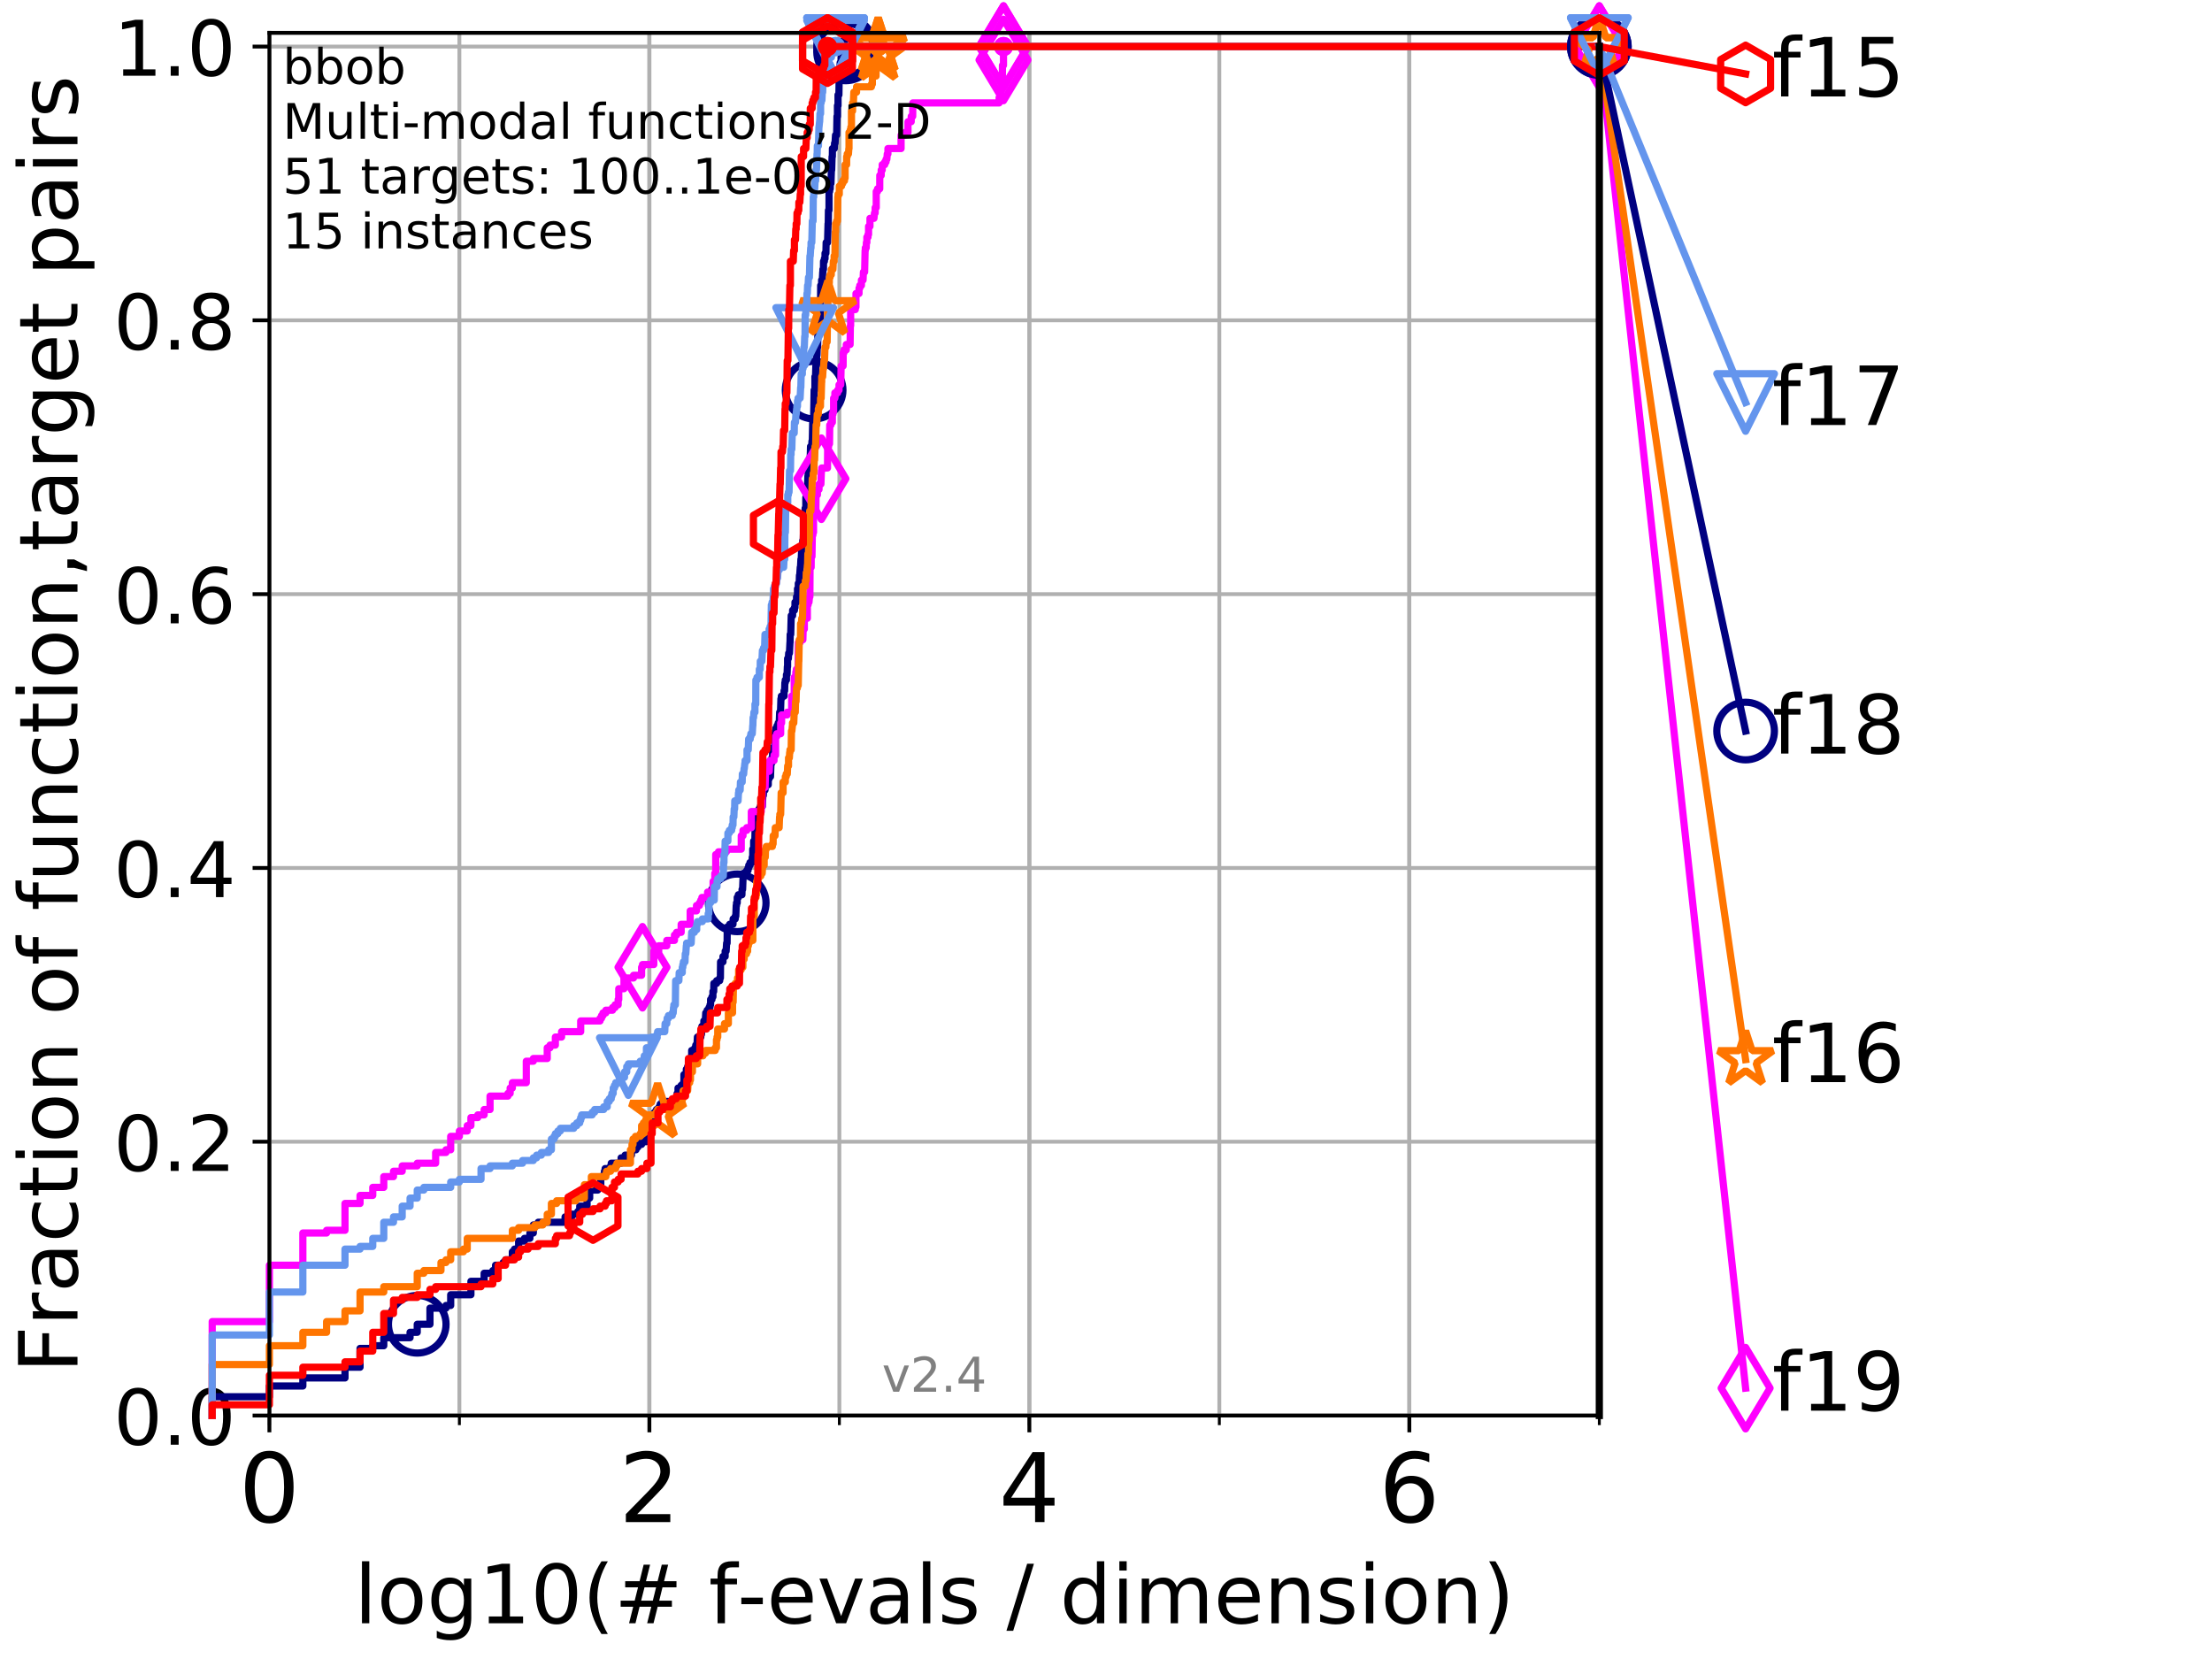 <?xml version="1.0" encoding="utf-8" standalone="no"?>
<!DOCTYPE svg PUBLIC "-//W3C//DTD SVG 1.1//EN"
  "http://www.w3.org/Graphics/SVG/1.1/DTD/svg11.dtd">
<!-- Created with matplotlib (http://matplotlib.org/) -->
<svg height="345.6pt" version="1.1" viewBox="0 0 460.8 345.6" width="460.8pt" xmlns="http://www.w3.org/2000/svg" xmlns:xlink="http://www.w3.org/1999/xlink">
 <defs>
  <style type="text/css">
*{stroke-linecap:butt;stroke-linejoin:round;}
  </style>
 </defs>
 <g id="figure_1">
  <g id="patch_1">
   <path d="M 0 345.6 
L 460.8 345.6 
L 460.8 0 
L 0 0 
z
" style="fill:#ffffff;"/>
  </g>
  <g id="axes_1">
   <g id="patch_2">
    <path d="M 56.12 294.88 
L 333.168 294.88 
L 333.168 6.845 
L 56.12 6.845 
z
" style="fill:#ffffff;"/>
   </g>
   <g id="matplotlib.axis_1">
    <g id="xtick_1">
     <g id="line2d_1">
      <path clip-path="url(#pe6a15148ed)" d="M 56.12 294.88 
L 56.12 6.845 
" style="fill:none;stroke:#b0b0b0;stroke-linecap:square;stroke-width:0.8;"/>
     </g>
     <g id="line2d_2">
      <defs>
       <path d="M 0 0 
L 0 3.5 
" id="m8c71ff8fe8" style="stroke:#000000;stroke-width:0.8;"/>
      </defs>
      <g>
       <use style="stroke:#000000;stroke-width:0.8;" x="56.12" xlink:href="#m8c71ff8fe8" y="294.88"/>
      </g>
     </g>
     <g id="text_1">
      <!-- 0 -->
      <defs>
       <path d="M 31.781 66.406 
Q 24.172 66.406 20.328 58.906 
Q 16.5 51.422 16.5 36.375 
Q 16.5 21.391 20.328 13.891 
Q 24.172 6.391 31.781 6.391 
Q 39.453 6.391 43.281 13.891 
Q 47.125 21.391 47.125 36.375 
Q 47.125 51.422 43.281 58.906 
Q 39.453 66.406 31.781 66.406 
z
M 31.781 74.219 
Q 44.047 74.219 50.516 64.516 
Q 56.984 54.828 56.984 36.375 
Q 56.984 17.969 50.516 8.266 
Q 44.047 -1.422 31.781 -1.422 
Q 19.531 -1.422 13.062 8.266 
Q 6.594 17.969 6.594 36.375 
Q 6.594 54.828 13.062 64.516 
Q 19.531 74.219 31.781 74.219 
z
" id="DejaVuSans-30"/>
      </defs>
      <g transform="translate(49.758 317.077)scale(0.2 -0.2)">
       <use xlink:href="#DejaVuSans-30"/>
      </g>
     </g>
    </g>
    <g id="xtick_2">
     <g id="line2d_3">
      <path clip-path="url(#pe6a15148ed)" d="M 135.277 294.88 
L 135.277 6.845 
" style="fill:none;stroke:#b0b0b0;stroke-linecap:square;stroke-width:0.8;"/>
     </g>
     <g id="line2d_4">
      <g>
       <use style="stroke:#000000;stroke-width:0.8;" x="135.277" xlink:href="#m8c71ff8fe8" y="294.88"/>
      </g>
     </g>
     <g id="text_2">
      <!-- 2 -->
      <defs>
       <path d="M 19.188 8.297 
L 53.609 8.297 
L 53.609 0 
L 7.328 0 
L 7.328 8.297 
Q 12.938 14.109 22.625 23.891 
Q 32.328 33.688 34.812 36.531 
Q 39.547 41.844 41.422 45.531 
Q 43.312 49.219 43.312 52.781 
Q 43.312 58.594 39.234 62.25 
Q 35.156 65.922 28.609 65.922 
Q 23.969 65.922 18.812 64.312 
Q 13.672 62.703 7.812 59.422 
L 7.812 69.391 
Q 13.766 71.781 18.938 73 
Q 24.125 74.219 28.422 74.219 
Q 39.75 74.219 46.484 68.547 
Q 53.219 62.891 53.219 53.422 
Q 53.219 48.922 51.531 44.891 
Q 49.859 40.875 45.406 35.406 
Q 44.188 33.984 37.641 27.219 
Q 31.109 20.453 19.188 8.297 
z
" id="DejaVuSans-32"/>
      </defs>
      <g transform="translate(128.914 317.077)scale(0.2 -0.2)">
       <use xlink:href="#DejaVuSans-32"/>
      </g>
     </g>
    </g>
    <g id="xtick_3">
     <g id="line2d_5">
      <path clip-path="url(#pe6a15148ed)" d="M 214.433 294.88 
L 214.433 6.845 
" style="fill:none;stroke:#b0b0b0;stroke-linecap:square;stroke-width:0.8;"/>
     </g>
     <g id="line2d_6">
      <g>
       <use style="stroke:#000000;stroke-width:0.8;" x="214.433" xlink:href="#m8c71ff8fe8" y="294.88"/>
      </g>
     </g>
     <g id="text_3">
      <!-- 4 -->
      <defs>
       <path d="M 37.797 64.312 
L 12.891 25.391 
L 37.797 25.391 
z
M 35.203 72.906 
L 47.609 72.906 
L 47.609 25.391 
L 58.016 25.391 
L 58.016 17.188 
L 47.609 17.188 
L 47.609 0 
L 37.797 0 
L 37.797 17.188 
L 4.891 17.188 
L 4.891 26.703 
z
" id="DejaVuSans-34"/>
      </defs>
      <g transform="translate(208.071 317.077)scale(0.2 -0.2)">
       <use xlink:href="#DejaVuSans-34"/>
      </g>
     </g>
    </g>
    <g id="xtick_4">
     <g id="line2d_7">
      <path clip-path="url(#pe6a15148ed)" d="M 293.59 294.88 
L 293.59 6.845 
" style="fill:none;stroke:#b0b0b0;stroke-linecap:square;stroke-width:0.8;"/>
     </g>
     <g id="line2d_8">
      <g>
       <use style="stroke:#000000;stroke-width:0.8;" x="293.59" xlink:href="#m8c71ff8fe8" y="294.88"/>
      </g>
     </g>
     <g id="text_4">
      <!-- 6 -->
      <defs>
       <path d="M 33.016 40.375 
Q 26.375 40.375 22.484 35.828 
Q 18.609 31.297 18.609 23.391 
Q 18.609 15.531 22.484 10.953 
Q 26.375 6.391 33.016 6.391 
Q 39.656 6.391 43.531 10.953 
Q 47.406 15.531 47.406 23.391 
Q 47.406 31.297 43.531 35.828 
Q 39.656 40.375 33.016 40.375 
z
M 52.594 71.297 
L 52.594 62.312 
Q 48.875 64.062 45.094 64.984 
Q 41.312 65.922 37.594 65.922 
Q 27.828 65.922 22.672 59.328 
Q 17.531 52.734 16.797 39.406 
Q 19.672 43.656 24.016 45.922 
Q 28.375 48.188 33.594 48.188 
Q 44.578 48.188 50.953 41.516 
Q 57.328 34.859 57.328 23.391 
Q 57.328 12.156 50.688 5.359 
Q 44.047 -1.422 33.016 -1.422 
Q 20.359 -1.422 13.672 8.266 
Q 6.984 17.969 6.984 36.375 
Q 6.984 53.656 15.188 63.938 
Q 23.391 74.219 37.203 74.219 
Q 40.922 74.219 44.703 73.484 
Q 48.484 72.75 52.594 71.297 
z
" id="DejaVuSans-36"/>
      </defs>
      <g transform="translate(287.227 317.077)scale(0.2 -0.2)">
       <use xlink:href="#DejaVuSans-36"/>
      </g>
     </g>
    </g>
    <g id="xtick_5">
     <g id="line2d_9">
      <path clip-path="url(#pe6a15148ed)" d="M 56.12 294.88 
L 56.12 6.845 
" style="fill:none;stroke:#b0b0b0;stroke-linecap:square;stroke-width:0.8;"/>
     </g>
     <g id="line2d_10">
      <defs>
       <path d="M 0 0 
L 0 2 
" id="m67fae35af1" style="stroke:#000000;stroke-width:0.6;"/>
      </defs>
      <g>
       <use style="stroke:#000000;stroke-width:0.6;" x="56.12" xlink:href="#m67fae35af1" y="294.88"/>
      </g>
     </g>
    </g>
    <g id="xtick_6">
     <g id="line2d_11">
      <path clip-path="url(#pe6a15148ed)" d="M 95.698 294.88 
L 95.698 6.845 
" style="fill:none;stroke:#b0b0b0;stroke-linecap:square;stroke-width:0.8;"/>
     </g>
     <g id="line2d_12">
      <g>
       <use style="stroke:#000000;stroke-width:0.6;" x="95.698" xlink:href="#m67fae35af1" y="294.88"/>
      </g>
     </g>
    </g>
    <g id="xtick_7">
     <g id="line2d_13">
      <path clip-path="url(#pe6a15148ed)" d="M 135.277 294.88 
L 135.277 6.845 
" style="fill:none;stroke:#b0b0b0;stroke-linecap:square;stroke-width:0.8;"/>
     </g>
     <g id="line2d_14">
      <g>
       <use style="stroke:#000000;stroke-width:0.6;" x="135.277" xlink:href="#m67fae35af1" y="294.88"/>
      </g>
     </g>
    </g>
    <g id="xtick_8">
     <g id="line2d_15">
      <path clip-path="url(#pe6a15148ed)" d="M 174.855 294.88 
L 174.855 6.845 
" style="fill:none;stroke:#b0b0b0;stroke-linecap:square;stroke-width:0.8;"/>
     </g>
     <g id="line2d_16">
      <g>
       <use style="stroke:#000000;stroke-width:0.6;" x="174.855" xlink:href="#m67fae35af1" y="294.88"/>
      </g>
     </g>
    </g>
    <g id="xtick_9">
     <g id="line2d_17">
      <path clip-path="url(#pe6a15148ed)" d="M 214.433 294.88 
L 214.433 6.845 
" style="fill:none;stroke:#b0b0b0;stroke-linecap:square;stroke-width:0.8;"/>
     </g>
     <g id="line2d_18">
      <g>
       <use style="stroke:#000000;stroke-width:0.6;" x="214.433" xlink:href="#m67fae35af1" y="294.88"/>
      </g>
     </g>
    </g>
    <g id="xtick_10">
     <g id="line2d_19">
      <path clip-path="url(#pe6a15148ed)" d="M 254.011 294.88 
L 254.011 6.845 
" style="fill:none;stroke:#b0b0b0;stroke-linecap:square;stroke-width:0.8;"/>
     </g>
     <g id="line2d_20">
      <g>
       <use style="stroke:#000000;stroke-width:0.6;" x="254.011" xlink:href="#m67fae35af1" y="294.88"/>
      </g>
     </g>
    </g>
    <g id="xtick_11">
     <g id="line2d_21">
      <path clip-path="url(#pe6a15148ed)" d="M 293.59 294.88 
L 293.59 6.845 
" style="fill:none;stroke:#b0b0b0;stroke-linecap:square;stroke-width:0.8;"/>
     </g>
     <g id="line2d_22">
      <g>
       <use style="stroke:#000000;stroke-width:0.6;" x="293.59" xlink:href="#m67fae35af1" y="294.88"/>
      </g>
     </g>
    </g>
    <g id="xtick_12">
     <g id="line2d_23">
      <path clip-path="url(#pe6a15148ed)" d="M 333.168 294.88 
L 333.168 6.845 
" style="fill:none;stroke:#b0b0b0;stroke-linecap:square;stroke-width:0.8;"/>
     </g>
     <g id="line2d_24">
      <g>
       <use style="stroke:#000000;stroke-width:0.6;" x="333.168" xlink:href="#m67fae35af1" y="294.88"/>
      </g>
     </g>
    </g>
    <g id="text_5">
     <!-- log10(# f-evals / dimension) -->
     <defs>
      <path d="M 9.422 75.984 
L 18.406 75.984 
L 18.406 0 
L 9.422 0 
z
" id="DejaVuSans-6c"/>
      <path d="M 30.609 48.391 
Q 23.391 48.391 19.188 42.75 
Q 14.984 37.109 14.984 27.297 
Q 14.984 17.484 19.156 11.844 
Q 23.344 6.203 30.609 6.203 
Q 37.797 6.203 41.984 11.859 
Q 46.188 17.531 46.188 27.297 
Q 46.188 37.016 41.984 42.703 
Q 37.797 48.391 30.609 48.391 
z
M 30.609 56 
Q 42.328 56 49.016 48.375 
Q 55.719 40.766 55.719 27.297 
Q 55.719 13.875 49.016 6.219 
Q 42.328 -1.422 30.609 -1.422 
Q 18.844 -1.422 12.172 6.219 
Q 5.516 13.875 5.516 27.297 
Q 5.516 40.766 12.172 48.375 
Q 18.844 56 30.609 56 
z
" id="DejaVuSans-6f"/>
      <path d="M 45.406 27.984 
Q 45.406 37.75 41.375 43.109 
Q 37.359 48.484 30.078 48.484 
Q 22.859 48.484 18.828 43.109 
Q 14.797 37.75 14.797 27.984 
Q 14.797 18.266 18.828 12.891 
Q 22.859 7.516 30.078 7.516 
Q 37.359 7.516 41.375 12.891 
Q 45.406 18.266 45.406 27.984 
z
M 54.391 6.781 
Q 54.391 -7.172 48.188 -13.984 
Q 42 -20.797 29.203 -20.797 
Q 24.469 -20.797 20.266 -20.094 
Q 16.062 -19.391 12.109 -17.922 
L 12.109 -9.188 
Q 16.062 -11.328 19.922 -12.344 
Q 23.781 -13.375 27.781 -13.375 
Q 36.625 -13.375 41.016 -8.766 
Q 45.406 -4.156 45.406 5.172 
L 45.406 9.625 
Q 42.625 4.781 38.281 2.391 
Q 33.938 0 27.875 0 
Q 17.828 0 11.672 7.656 
Q 5.516 15.328 5.516 27.984 
Q 5.516 40.672 11.672 48.328 
Q 17.828 56 27.875 56 
Q 33.938 56 38.281 53.609 
Q 42.625 51.219 45.406 46.391 
L 45.406 54.688 
L 54.391 54.688 
z
" id="DejaVuSans-67"/>
      <path d="M 12.406 8.297 
L 28.516 8.297 
L 28.516 63.922 
L 10.984 60.406 
L 10.984 69.391 
L 28.422 72.906 
L 38.281 72.906 
L 38.281 8.297 
L 54.391 8.297 
L 54.391 0 
L 12.406 0 
z
" id="DejaVuSans-31"/>
      <path d="M 31 75.875 
Q 24.469 64.656 21.281 53.656 
Q 18.109 42.672 18.109 31.391 
Q 18.109 20.125 21.312 9.062 
Q 24.516 -2 31 -13.188 
L 23.188 -13.188 
Q 15.875 -1.703 12.234 9.375 
Q 8.594 20.453 8.594 31.391 
Q 8.594 42.281 12.203 53.312 
Q 15.828 64.359 23.188 75.875 
z
" id="DejaVuSans-28"/>
      <path d="M 51.125 44 
L 36.922 44 
L 32.812 27.688 
L 47.125 27.688 
z
M 43.797 71.781 
L 38.719 51.516 
L 52.984 51.516 
L 58.109 71.781 
L 65.922 71.781 
L 60.891 51.516 
L 76.125 51.516 
L 76.125 44 
L 58.984 44 
L 54.984 27.688 
L 70.516 27.688 
L 70.516 20.219 
L 53.078 20.219 
L 48 0 
L 40.188 0 
L 45.219 20.219 
L 30.906 20.219 
L 25.875 0 
L 18.016 0 
L 23.094 20.219 
L 7.719 20.219 
L 7.719 27.688 
L 24.906 27.688 
L 29 44 
L 13.281 44 
L 13.281 51.516 
L 30.906 51.516 
L 35.891 71.781 
z
" id="DejaVuSans-23"/>
      <path id="DejaVuSans-20"/>
      <path d="M 37.109 75.984 
L 37.109 68.5 
L 28.516 68.5 
Q 23.688 68.5 21.797 66.547 
Q 19.922 64.594 19.922 59.516 
L 19.922 54.688 
L 34.719 54.688 
L 34.719 47.703 
L 19.922 47.703 
L 19.922 0 
L 10.891 0 
L 10.891 47.703 
L 2.297 47.703 
L 2.297 54.688 
L 10.891 54.688 
L 10.891 58.5 
Q 10.891 67.625 15.141 71.797 
Q 19.391 75.984 28.609 75.984 
z
" id="DejaVuSans-66"/>
      <path d="M 4.891 31.391 
L 31.203 31.391 
L 31.203 23.391 
L 4.891 23.391 
z
" id="DejaVuSans-2d"/>
      <path d="M 56.203 29.594 
L 56.203 25.203 
L 14.891 25.203 
Q 15.484 15.922 20.484 11.062 
Q 25.484 6.203 34.422 6.203 
Q 39.594 6.203 44.453 7.469 
Q 49.312 8.734 54.109 11.281 
L 54.109 2.781 
Q 49.266 0.734 44.188 -0.344 
Q 39.109 -1.422 33.891 -1.422 
Q 20.797 -1.422 13.156 6.188 
Q 5.516 13.812 5.516 26.812 
Q 5.516 40.234 12.766 48.109 
Q 20.016 56 32.328 56 
Q 43.359 56 49.781 48.891 
Q 56.203 41.797 56.203 29.594 
z
M 47.219 32.234 
Q 47.125 39.594 43.094 43.984 
Q 39.062 48.391 32.422 48.391 
Q 24.906 48.391 20.391 44.141 
Q 15.875 39.891 15.188 32.172 
z
" id="DejaVuSans-65"/>
      <path d="M 2.984 54.688 
L 12.5 54.688 
L 29.594 8.797 
L 46.688 54.688 
L 56.203 54.688 
L 35.688 0 
L 23.484 0 
z
" id="DejaVuSans-76"/>
      <path d="M 34.281 27.484 
Q 23.391 27.484 19.188 25 
Q 14.984 22.516 14.984 16.5 
Q 14.984 11.719 18.141 8.906 
Q 21.297 6.109 26.703 6.109 
Q 34.188 6.109 38.703 11.406 
Q 43.219 16.703 43.219 25.484 
L 43.219 27.484 
z
M 52.203 31.203 
L 52.203 0 
L 43.219 0 
L 43.219 8.297 
Q 40.141 3.328 35.547 0.953 
Q 30.953 -1.422 24.312 -1.422 
Q 15.922 -1.422 10.953 3.297 
Q 6 8.016 6 15.922 
Q 6 25.141 12.172 29.828 
Q 18.359 34.516 30.609 34.516 
L 43.219 34.516 
L 43.219 35.406 
Q 43.219 41.609 39.141 45 
Q 35.062 48.391 27.688 48.391 
Q 23 48.391 18.547 47.266 
Q 14.109 46.141 10.016 43.891 
L 10.016 52.203 
Q 14.938 54.109 19.578 55.047 
Q 24.219 56 28.609 56 
Q 40.484 56 46.344 49.844 
Q 52.203 43.703 52.203 31.203 
z
" id="DejaVuSans-61"/>
      <path d="M 44.281 53.078 
L 44.281 44.578 
Q 40.484 46.531 36.375 47.5 
Q 32.281 48.484 27.875 48.484 
Q 21.188 48.484 17.844 46.438 
Q 14.5 44.391 14.5 40.281 
Q 14.5 37.156 16.891 35.375 
Q 19.281 33.594 26.516 31.984 
L 29.594 31.297 
Q 39.156 29.25 43.188 25.516 
Q 47.219 21.781 47.219 15.094 
Q 47.219 7.469 41.188 3.016 
Q 35.156 -1.422 24.609 -1.422 
Q 20.219 -1.422 15.453 -0.562 
Q 10.688 0.297 5.422 2 
L 5.422 11.281 
Q 10.406 8.688 15.234 7.391 
Q 20.062 6.109 24.812 6.109 
Q 31.156 6.109 34.562 8.281 
Q 37.984 10.453 37.984 14.406 
Q 37.984 18.062 35.516 20.016 
Q 33.062 21.969 24.703 23.781 
L 21.578 24.516 
Q 13.234 26.266 9.516 29.906 
Q 5.812 33.547 5.812 39.891 
Q 5.812 47.609 11.281 51.797 
Q 16.75 56 26.812 56 
Q 31.781 56 36.172 55.266 
Q 40.578 54.547 44.281 53.078 
z
" id="DejaVuSans-73"/>
      <path d="M 25.391 72.906 
L 33.688 72.906 
L 8.297 -9.281 
L 0 -9.281 
z
" id="DejaVuSans-2f"/>
      <path d="M 45.406 46.391 
L 45.406 75.984 
L 54.391 75.984 
L 54.391 0 
L 45.406 0 
L 45.406 8.203 
Q 42.578 3.328 38.25 0.953 
Q 33.938 -1.422 27.875 -1.422 
Q 17.969 -1.422 11.734 6.484 
Q 5.516 14.406 5.516 27.297 
Q 5.516 40.188 11.734 48.094 
Q 17.969 56 27.875 56 
Q 33.938 56 38.25 53.625 
Q 42.578 51.266 45.406 46.391 
z
M 14.797 27.297 
Q 14.797 17.391 18.875 11.75 
Q 22.953 6.109 30.078 6.109 
Q 37.203 6.109 41.297 11.75 
Q 45.406 17.391 45.406 27.297 
Q 45.406 37.203 41.297 42.844 
Q 37.203 48.484 30.078 48.484 
Q 22.953 48.484 18.875 42.844 
Q 14.797 37.203 14.797 27.297 
z
" id="DejaVuSans-64"/>
      <path d="M 9.422 54.688 
L 18.406 54.688 
L 18.406 0 
L 9.422 0 
z
M 9.422 75.984 
L 18.406 75.984 
L 18.406 64.594 
L 9.422 64.594 
z
" id="DejaVuSans-69"/>
      <path d="M 52 44.188 
Q 55.375 50.25 60.062 53.125 
Q 64.75 56 71.094 56 
Q 79.641 56 84.281 50.016 
Q 88.922 44.047 88.922 33.016 
L 88.922 0 
L 79.891 0 
L 79.891 32.719 
Q 79.891 40.578 77.094 44.375 
Q 74.312 48.188 68.609 48.188 
Q 61.625 48.188 57.562 43.547 
Q 53.516 38.922 53.516 30.906 
L 53.516 0 
L 44.484 0 
L 44.484 32.719 
Q 44.484 40.625 41.703 44.406 
Q 38.922 48.188 33.109 48.188 
Q 26.219 48.188 22.156 43.531 
Q 18.109 38.875 18.109 30.906 
L 18.109 0 
L 9.078 0 
L 9.078 54.688 
L 18.109 54.688 
L 18.109 46.188 
Q 21.188 51.219 25.484 53.609 
Q 29.781 56 35.688 56 
Q 41.656 56 45.828 52.969 
Q 50 49.953 52 44.188 
z
" id="DejaVuSans-6d"/>
      <path d="M 54.891 33.016 
L 54.891 0 
L 45.906 0 
L 45.906 32.719 
Q 45.906 40.484 42.875 44.328 
Q 39.844 48.188 33.797 48.188 
Q 26.516 48.188 22.312 43.547 
Q 18.109 38.922 18.109 30.906 
L 18.109 0 
L 9.078 0 
L 9.078 54.688 
L 18.109 54.688 
L 18.109 46.188 
Q 21.344 51.125 25.703 53.562 
Q 30.078 56 35.797 56 
Q 45.219 56 50.047 50.172 
Q 54.891 44.344 54.891 33.016 
z
" id="DejaVuSans-6e"/>
      <path d="M 8.016 75.875 
L 15.828 75.875 
Q 23.141 64.359 26.781 53.312 
Q 30.422 42.281 30.422 31.391 
Q 30.422 20.453 26.781 9.375 
Q 23.141 -1.703 15.828 -13.188 
L 8.016 -13.188 
Q 14.5 -2 17.703 9.062 
Q 20.906 20.125 20.906 31.391 
Q 20.906 42.672 17.703 53.656 
Q 14.5 64.656 8.016 75.875 
z
" id="DejaVuSans-29"/>
     </defs>
     <g transform="translate(73.803 338.154)scale(0.17 -0.17)">
      <use xlink:href="#DejaVuSans-6c"/>
      <use x="27.783" xlink:href="#DejaVuSans-6f"/>
      <use x="88.965" xlink:href="#DejaVuSans-67"/>
      <use x="152.441" xlink:href="#DejaVuSans-31"/>
      <use x="216.064" xlink:href="#DejaVuSans-30"/>
      <use x="279.688" xlink:href="#DejaVuSans-28"/>
      <use x="318.701" xlink:href="#DejaVuSans-23"/>
      <use x="402.49" xlink:href="#DejaVuSans-20"/>
      <use x="434.277" xlink:href="#DejaVuSans-66"/>
      <use x="469.404" xlink:href="#DejaVuSans-2d"/>
      <use x="505.488" xlink:href="#DejaVuSans-65"/>
      <use x="567.012" xlink:href="#DejaVuSans-76"/>
      <use x="626.191" xlink:href="#DejaVuSans-61"/>
      <use x="687.471" xlink:href="#DejaVuSans-6c"/>
      <use x="715.254" xlink:href="#DejaVuSans-73"/>
      <use x="767.354" xlink:href="#DejaVuSans-20"/>
      <use x="799.141" xlink:href="#DejaVuSans-2f"/>
      <use x="832.832" xlink:href="#DejaVuSans-20"/>
      <use x="864.619" xlink:href="#DejaVuSans-64"/>
      <use x="928.096" xlink:href="#DejaVuSans-69"/>
      <use x="955.879" xlink:href="#DejaVuSans-6d"/>
      <use x="1053.291" xlink:href="#DejaVuSans-65"/>
      <use x="1114.814" xlink:href="#DejaVuSans-6e"/>
      <use x="1178.193" xlink:href="#DejaVuSans-73"/>
      <use x="1230.293" xlink:href="#DejaVuSans-69"/>
      <use x="1258.076" xlink:href="#DejaVuSans-6f"/>
      <use x="1319.258" xlink:href="#DejaVuSans-6e"/>
      <use x="1382.637" xlink:href="#DejaVuSans-29"/>
     </g>
    </g>
   </g>
   <g id="matplotlib.axis_2">
    <g id="ytick_1">
     <g id="line2d_25">
      <path clip-path="url(#pe6a15148ed)" d="M 56.12 294.88 
L 333.168 294.88 
" style="fill:none;stroke:#b0b0b0;stroke-linecap:square;stroke-width:0.8;"/>
     </g>
     <g id="line2d_26">
      <defs>
       <path d="M 0 0 
L -3.5 0 
" id="m27edf28bbf" style="stroke:#000000;stroke-width:0.8;"/>
      </defs>
      <g>
       <use style="stroke:#000000;stroke-width:0.8;" x="56.12" xlink:href="#m27edf28bbf" y="294.88"/>
      </g>
     </g>
     <g id="text_6">
      <!-- 0.0 -->
      <defs>
       <path d="M 10.688 12.406 
L 21 12.406 
L 21 0 
L 10.688 0 
z
" id="DejaVuSans-2e"/>
      </defs>
      <g transform="translate(23.675 300.959)scale(0.16 -0.16)">
       <use xlink:href="#DejaVuSans-30"/>
       <use x="63.623" xlink:href="#DejaVuSans-2e"/>
       <use x="95.41" xlink:href="#DejaVuSans-30"/>
      </g>
     </g>
    </g>
    <g id="ytick_2">
     <g id="line2d_27">
      <path clip-path="url(#pe6a15148ed)" d="M 56.12 237.843 
L 333.168 237.843 
" style="fill:none;stroke:#b0b0b0;stroke-linecap:square;stroke-width:0.8;"/>
     </g>
     <g id="line2d_28">
      <g>
       <use style="stroke:#000000;stroke-width:0.8;" x="56.12" xlink:href="#m27edf28bbf" y="237.843"/>
      </g>
     </g>
     <g id="text_7">
      <!-- 0.2 -->
      <g transform="translate(23.675 243.922)scale(0.16 -0.16)">
       <use xlink:href="#DejaVuSans-30"/>
       <use x="63.623" xlink:href="#DejaVuSans-2e"/>
       <use x="95.41" xlink:href="#DejaVuSans-32"/>
      </g>
     </g>
    </g>
    <g id="ytick_3">
     <g id="line2d_29">
      <path clip-path="url(#pe6a15148ed)" d="M 56.12 180.807 
L 333.168 180.807 
" style="fill:none;stroke:#b0b0b0;stroke-linecap:square;stroke-width:0.8;"/>
     </g>
     <g id="line2d_30">
      <g>
       <use style="stroke:#000000;stroke-width:0.8;" x="56.12" xlink:href="#m27edf28bbf" y="180.807"/>
      </g>
     </g>
     <g id="text_8">
      <!-- 0.4 -->
      <g transform="translate(23.675 186.886)scale(0.16 -0.16)">
       <use xlink:href="#DejaVuSans-30"/>
       <use x="63.623" xlink:href="#DejaVuSans-2e"/>
       <use x="95.41" xlink:href="#DejaVuSans-34"/>
      </g>
     </g>
    </g>
    <g id="ytick_4">
     <g id="line2d_31">
      <path clip-path="url(#pe6a15148ed)" d="M 56.12 123.77 
L 333.168 123.77 
" style="fill:none;stroke:#b0b0b0;stroke-linecap:square;stroke-width:0.8;"/>
     </g>
     <g id="line2d_32">
      <g>
       <use style="stroke:#000000;stroke-width:0.8;" x="56.12" xlink:href="#m27edf28bbf" y="123.77"/>
      </g>
     </g>
     <g id="text_9">
      <!-- 0.6 -->
      <g transform="translate(23.675 129.849)scale(0.16 -0.16)">
       <use xlink:href="#DejaVuSans-30"/>
       <use x="63.623" xlink:href="#DejaVuSans-2e"/>
       <use x="95.41" xlink:href="#DejaVuSans-36"/>
      </g>
     </g>
    </g>
    <g id="ytick_5">
     <g id="line2d_33">
      <path clip-path="url(#pe6a15148ed)" d="M 56.12 66.734 
L 333.168 66.734 
" style="fill:none;stroke:#b0b0b0;stroke-linecap:square;stroke-width:0.8;"/>
     </g>
     <g id="line2d_34">
      <g>
       <use style="stroke:#000000;stroke-width:0.8;" x="56.12" xlink:href="#m27edf28bbf" y="66.734"/>
      </g>
     </g>
     <g id="text_10">
      <!-- 0.8 -->
      <defs>
       <path d="M 31.781 34.625 
Q 24.75 34.625 20.719 30.859 
Q 16.703 27.094 16.703 20.516 
Q 16.703 13.922 20.719 10.156 
Q 24.75 6.391 31.781 6.391 
Q 38.812 6.391 42.859 10.172 
Q 46.922 13.969 46.922 20.516 
Q 46.922 27.094 42.891 30.859 
Q 38.875 34.625 31.781 34.625 
z
M 21.922 38.812 
Q 15.578 40.375 12.031 44.719 
Q 8.5 49.078 8.5 55.328 
Q 8.5 64.062 14.719 69.141 
Q 20.953 74.219 31.781 74.219 
Q 42.672 74.219 48.875 69.141 
Q 55.078 64.062 55.078 55.328 
Q 55.078 49.078 51.531 44.719 
Q 48 40.375 41.703 38.812 
Q 48.828 37.156 52.797 32.312 
Q 56.781 27.484 56.781 20.516 
Q 56.781 9.906 50.312 4.234 
Q 43.844 -1.422 31.781 -1.422 
Q 19.734 -1.422 13.25 4.234 
Q 6.781 9.906 6.781 20.516 
Q 6.781 27.484 10.781 32.312 
Q 14.797 37.156 21.922 38.812 
z
M 18.312 54.391 
Q 18.312 48.734 21.844 45.562 
Q 25.391 42.391 31.781 42.391 
Q 38.141 42.391 41.719 45.562 
Q 45.312 48.734 45.312 54.391 
Q 45.312 60.062 41.719 63.234 
Q 38.141 66.406 31.781 66.406 
Q 25.391 66.406 21.844 63.234 
Q 18.312 60.062 18.312 54.391 
z
" id="DejaVuSans-38"/>
      </defs>
      <g transform="translate(23.675 72.812)scale(0.16 -0.16)">
       <use xlink:href="#DejaVuSans-30"/>
       <use x="63.623" xlink:href="#DejaVuSans-2e"/>
       <use x="95.41" xlink:href="#DejaVuSans-38"/>
      </g>
     </g>
    </g>
    <g id="ytick_6">
     <g id="line2d_35">
      <path clip-path="url(#pe6a15148ed)" d="M 56.12 9.697 
L 333.168 9.697 
" style="fill:none;stroke:#b0b0b0;stroke-linecap:square;stroke-width:0.8;"/>
     </g>
     <g id="line2d_36">
      <g>
       <use style="stroke:#000000;stroke-width:0.8;" x="56.12" xlink:href="#m27edf28bbf" y="9.697"/>
      </g>
     </g>
     <g id="text_11">
      <!-- 1.0 -->
      <g transform="translate(23.675 15.776)scale(0.16 -0.16)">
       <use xlink:href="#DejaVuSans-31"/>
       <use x="63.623" xlink:href="#DejaVuSans-2e"/>
       <use x="95.41" xlink:href="#DejaVuSans-30"/>
      </g>
     </g>
    </g>
    <g id="text_12">
     <!-- Fraction of function,target pairs -->
     <defs>
      <path d="M 9.812 72.906 
L 51.703 72.906 
L 51.703 64.594 
L 19.672 64.594 
L 19.672 43.109 
L 48.578 43.109 
L 48.578 34.812 
L 19.672 34.812 
L 19.672 0 
L 9.812 0 
z
" id="DejaVuSans-46"/>
      <path d="M 41.109 46.297 
Q 39.594 47.172 37.812 47.578 
Q 36.031 48 33.891 48 
Q 26.266 48 22.188 43.047 
Q 18.109 38.094 18.109 28.812 
L 18.109 0 
L 9.078 0 
L 9.078 54.688 
L 18.109 54.688 
L 18.109 46.188 
Q 20.953 51.172 25.484 53.578 
Q 30.031 56 36.531 56 
Q 37.453 56 38.578 55.875 
Q 39.703 55.766 41.062 55.516 
z
" id="DejaVuSans-72"/>
      <path d="M 48.781 52.594 
L 48.781 44.188 
Q 44.969 46.297 41.141 47.344 
Q 37.312 48.391 33.406 48.391 
Q 24.656 48.391 19.812 42.844 
Q 14.984 37.312 14.984 27.297 
Q 14.984 17.281 19.812 11.734 
Q 24.656 6.203 33.406 6.203 
Q 37.312 6.203 41.141 7.25 
Q 44.969 8.297 48.781 10.406 
L 48.781 2.094 
Q 45.016 0.344 40.984 -0.531 
Q 36.969 -1.422 32.422 -1.422 
Q 20.062 -1.422 12.781 6.344 
Q 5.516 14.109 5.516 27.297 
Q 5.516 40.672 12.859 48.328 
Q 20.219 56 33.016 56 
Q 37.156 56 41.109 55.141 
Q 45.062 54.297 48.781 52.594 
z
" id="DejaVuSans-63"/>
      <path d="M 18.312 70.219 
L 18.312 54.688 
L 36.812 54.688 
L 36.812 47.703 
L 18.312 47.703 
L 18.312 18.016 
Q 18.312 11.328 20.141 9.422 
Q 21.969 7.516 27.594 7.516 
L 36.812 7.516 
L 36.812 0 
L 27.594 0 
Q 17.188 0 13.234 3.875 
Q 9.281 7.766 9.281 18.016 
L 9.281 47.703 
L 2.688 47.703 
L 2.688 54.688 
L 9.281 54.688 
L 9.281 70.219 
z
" id="DejaVuSans-74"/>
      <path d="M 8.5 21.578 
L 8.5 54.688 
L 17.484 54.688 
L 17.484 21.922 
Q 17.484 14.156 20.5 10.266 
Q 23.531 6.391 29.594 6.391 
Q 36.859 6.391 41.078 11.031 
Q 45.312 15.672 45.312 23.688 
L 45.312 54.688 
L 54.297 54.688 
L 54.297 0 
L 45.312 0 
L 45.312 8.406 
Q 42.047 3.422 37.719 1 
Q 33.406 -1.422 27.688 -1.422 
Q 18.266 -1.422 13.375 4.438 
Q 8.5 10.297 8.5 21.578 
z
M 31.109 56 
z
" id="DejaVuSans-75"/>
      <path d="M 11.719 12.406 
L 22.016 12.406 
L 22.016 4 
L 14.016 -11.625 
L 7.719 -11.625 
L 11.719 4 
z
" id="DejaVuSans-2c"/>
      <path d="M 18.109 8.203 
L 18.109 -20.797 
L 9.078 -20.797 
L 9.078 54.688 
L 18.109 54.688 
L 18.109 46.391 
Q 20.953 51.266 25.266 53.625 
Q 29.594 56 35.594 56 
Q 45.562 56 51.781 48.094 
Q 58.016 40.188 58.016 27.297 
Q 58.016 14.406 51.781 6.484 
Q 45.562 -1.422 35.594 -1.422 
Q 29.594 -1.422 25.266 0.953 
Q 20.953 3.328 18.109 8.203 
z
M 48.688 27.297 
Q 48.688 37.203 44.609 42.844 
Q 40.531 48.484 33.406 48.484 
Q 26.266 48.484 22.188 42.844 
Q 18.109 37.203 18.109 27.297 
Q 18.109 17.391 22.188 11.75 
Q 26.266 6.109 33.406 6.109 
Q 40.531 6.109 44.609 11.75 
Q 48.688 17.391 48.688 27.297 
z
" id="DejaVuSans-70"/>
     </defs>
     <g transform="translate(16.14 286.002)rotate(-90)scale(0.17 -0.17)">
      <use xlink:href="#DejaVuSans-46"/>
      <use x="57.41" xlink:href="#DejaVuSans-72"/>
      <use x="98.523" xlink:href="#DejaVuSans-61"/>
      <use x="159.803" xlink:href="#DejaVuSans-63"/>
      <use x="214.783" xlink:href="#DejaVuSans-74"/>
      <use x="253.992" xlink:href="#DejaVuSans-69"/>
      <use x="281.775" xlink:href="#DejaVuSans-6f"/>
      <use x="342.957" xlink:href="#DejaVuSans-6e"/>
      <use x="406.336" xlink:href="#DejaVuSans-20"/>
      <use x="438.123" xlink:href="#DejaVuSans-6f"/>
      <use x="499.305" xlink:href="#DejaVuSans-66"/>
      <use x="534.51" xlink:href="#DejaVuSans-20"/>
      <use x="566.297" xlink:href="#DejaVuSans-66"/>
      <use x="601.502" xlink:href="#DejaVuSans-75"/>
      <use x="664.881" xlink:href="#DejaVuSans-6e"/>
      <use x="728.26" xlink:href="#DejaVuSans-63"/>
      <use x="783.24" xlink:href="#DejaVuSans-74"/>
      <use x="822.449" xlink:href="#DejaVuSans-69"/>
      <use x="850.232" xlink:href="#DejaVuSans-6f"/>
      <use x="911.414" xlink:href="#DejaVuSans-6e"/>
      <use x="974.793" xlink:href="#DejaVuSans-2c"/>
      <use x="1006.58" xlink:href="#DejaVuSans-74"/>
      <use x="1045.789" xlink:href="#DejaVuSans-61"/>
      <use x="1107.068" xlink:href="#DejaVuSans-72"/>
      <use x="1148.166" xlink:href="#DejaVuSans-67"/>
      <use x="1211.643" xlink:href="#DejaVuSans-65"/>
      <use x="1273.166" xlink:href="#DejaVuSans-74"/>
      <use x="1312.375" xlink:href="#DejaVuSans-20"/>
      <use x="1344.162" xlink:href="#DejaVuSans-70"/>
      <use x="1407.639" xlink:href="#DejaVuSans-61"/>
      <use x="1468.918" xlink:href="#DejaVuSans-69"/>
      <use x="1496.701" xlink:href="#DejaVuSans-72"/>
      <use x="1537.814" xlink:href="#DejaVuSans-73"/>
     </g>
    </g>
   </g>
   <g id="line2d_37">
    <defs>
     <path d="M 0 1.5 
C 0.398 1.5 0.779 1.342 1.061 1.061 
C 1.342 0.779 1.5 0.398 1.5 0 
C 1.5 -0.398 1.342 -0.779 1.061 -1.061 
C 0.779 -1.342 0.398 -1.5 0 -1.5 
C -0.398 -1.5 -0.779 -1.342 -1.061 -1.061 
C -1.342 -0.779 -1.5 -0.398 -1.5 0 
C -1.5 0.398 -1.342 0.779 -1.061 1.061 
C -0.779 1.342 -0.398 1.5 0 1.5 
z
" id="ma94de35358" style="stroke:#000080;"/>
    </defs>
    <g>
     <use style="fill:#000080;stroke:#000080;" x="176.154" xlink:href="#ma94de35358" y="9.697"/>
     <use style="fill:#000080;stroke:#000080;" x="176.154" xlink:href="#ma94de35358" y="9.697"/>
    </g>
   </g>
   <g id="line2d_38">
    <path d="M 44.206 294.88 
L 44.206 290.966 
L 56.12 290.966 
L 56.12 288.729 
L 63.089 288.729 
L 63.089 287.051 
L 71.87 287.051 
L 71.87 284.815 
L 75.004 284.815 
L 75.004 280.9 
L 77.653 280.9 
L 77.653 280.341 
L 79.949 280.341 
L 79.949 278.664 
L 85.422 278.664 
L 85.422 277.545 
L 86.918 277.545 
L 86.918 275.868 
L 89.568 275.868 
L 89.568 272.513 
L 92.905 272.513 
L 92.905 271.954 
L 93.887 271.954 
L 93.887 269.717 
L 98.101 269.717 
L 98.101 266.921 
L 100.857 266.921 
L 100.857 265.243 
L 102.668 265.243 
L 102.668 264.684 
L 103.231 264.684 
L 103.231 263.566 
L 104.819 263.566 
L 104.819 263.007 
L 105.317 263.007 
L 105.317 262.447 
L 106.731 262.447 
L 106.731 260.77 
L 107.177 260.77 
L 107.177 260.211 
L 108.037 260.211 
L 108.037 258.533 
L 109.251 258.533 
L 109.251 257.974 
L 110.385 257.974 
L 110.385 256.856 
L 111.101 256.856 
L 111.101 255.178 
L 112.122 255.178 
L 112.122 254.619 
L 117.716 254.619 
L 117.716 253.501 
L 119.092 253.501 
L 119.092 252.941 
L 120.365 252.941 
L 120.365 252.382 
L 120.77 252.382 
L 120.77 251.264 
L 122.299 251.264 
L 122.299 249.586 
L 122.839 249.586 
L 122.839 247.909 
L 124.525 247.909 
L 124.525 246.79 
L 125.156 246.79 
L 125.156 245.113 
L 125.913 245.113 
L 125.913 243.994 
L 126.061 243.994 
L 126.061 243.435 
L 127.198 243.435 
L 127.198 242.876 
L 127.335 242.876 
L 127.335 242.317 
L 129.39 242.317 
L 129.39 241.199 
L 130.217 241.199 
L 130.217 240.639 
L 131.548 240.639 
L 131.548 239.521 
L 132.483 239.521 
L 132.483 238.962 
L 132.883 238.962 
L 132.883 238.403 
L 133.655 238.403 
L 133.655 237.843 
L 134.575 237.843 
L 134.575 237.284 
L 135.277 237.284 
L 135.277 236.166 
L 135.617 236.166 
L 135.701 234.488 
L 135.785 234.488 
L 135.785 233.37 
L 136.197 233.37 
L 136.197 232.811 
L 136.359 232.811 
L 136.359 231.692 
L 136.758 231.692 
L 136.758 231.133 
L 137.301 231.133 
L 137.301 230.574 
L 137.529 230.574 
L 137.529 230.015 
L 137.975 230.015 
L 137.975 229.456 
L 140.688 229.456 
L 140.688 228.896 
L 140.999 228.896 
L 141.06 227.778 
L 141.243 227.778 
L 141.243 226.66 
L 141.899 226.66 
L 141.899 226.101 
L 142.36 226.101 
L 142.36 225.541 
L 142.474 225.541 
L 142.474 223.864 
L 142.975 223.864 
L 142.975 222.745 
L 143.248 222.745 
L 143.248 222.186 
L 143.516 222.186 
L 143.516 221.627 
L 143.78 221.627 
L 143.78 221.068 
L 144.091 221.068 
L 144.091 218.831 
L 144.748 218.831 
L 144.748 218.272 
L 144.945 218.272 
L 144.945 217.713 
L 145.188 217.713 
L 145.284 216.035 
L 145.99 216.035 
L 145.99 215.476 
L 146.127 215.476 
L 146.218 213.799 
L 146.623 213.799 
L 146.623 212.68 
L 146.931 212.68 
L 147.018 211.003 
L 147.319 211.003 
L 147.319 210.443 
L 147.699 210.443 
L 147.699 209.884 
L 147.906 209.884 
L 147.906 209.325 
L 148.029 209.325 
L 148.029 208.207 
L 148.314 208.207 
L 148.314 207.648 
L 148.514 207.648 
L 148.514 206.529 
L 148.672 206.529 
L 148.711 204.852 
L 149.292 204.852 
L 149.292 204.292 
L 149.926 204.292 
L 149.926 203.733 
L 150.072 203.733 
L 150.108 200.378 
L 150.609 200.378 
L 150.609 199.26 
L 151.061 199.26 
L 151.061 198.141 
L 151.265 198.141 
L 151.367 196.464 
L 151.468 196.464 
L 151.501 193.109 
L 151.995 193.109 
L 151.995 192.55 
L 152.696 192.55 
L 152.727 191.431 
L 153.158 191.431 
L 153.158 190.872 
L 153.279 190.872 
L 153.369 188.635 
L 153.429 188.635 
L 153.429 188.076 
L 153.577 188.076 
L 153.577 186.958 
L 153.813 186.958 
L 153.813 186.399 
L 154.557 186.399 
L 154.585 185.28 
L 154.696 185.28 
L 154.807 182.484 
L 154.862 182.484 
L 154.862 181.925 
L 155.536 181.925 
L 155.536 181.366 
L 155.824 181.366 
L 155.824 180.807 
L 155.98 180.807 
L 155.98 180.248 
L 156.236 180.248 
L 156.236 179.688 
L 156.662 179.688 
L 156.711 178.57 
L 156.81 178.57 
L 156.81 176.893 
L 157.005 176.893 
L 157.005 175.215 
L 157.246 175.215 
L 157.342 170.742 
L 157.555 170.742 
L 157.555 170.182 
L 157.719 170.182 
L 157.719 169.623 
L 157.927 169.623 
L 157.927 169.064 
L 158.11 169.064 
L 158.11 168.505 
L 158.403 168.505 
L 158.403 167.946 
L 158.823 167.946 
L 158.911 165.709 
L 159.019 165.709 
L 159.062 164.591 
L 159.361 164.591 
L 159.424 163.472 
L 160.046 163.472 
L 160.046 162.354 
L 160.167 162.354 
L 160.167 161.795 
L 160.507 161.795 
L 160.606 158.999 
L 160.763 158.999 
L 160.802 157.88 
L 160.938 157.88 
L 160.938 156.762 
L 161.13 156.762 
L 161.149 155.644 
L 161.395 155.644 
L 161.432 152.848 
L 161.507 152.848 
L 161.507 152.289 
L 161.619 152.289 
L 161.619 151.729 
L 161.877 151.729 
L 161.877 151.17 
L 162.113 151.17 
L 162.113 150.611 
L 162.328 150.611 
L 162.417 148.374 
L 162.593 148.374 
L 162.681 145.578 
L 162.768 145.578 
L 162.768 145.019 
L 163.331 145.019 
L 163.331 143.901 
L 163.449 143.901 
L 163.499 142.223 
L 163.582 142.223 
L 163.582 141.664 
L 163.828 141.664 
L 163.828 140.546 
L 163.958 140.546 
L 164.023 138.868 
L 164.071 138.868 
L 164.071 137.191 
L 164.232 137.191 
L 164.295 136.072 
L 164.453 136.072 
L 164.563 133.836 
L 164.579 133.836 
L 164.61 132.158 
L 164.719 132.158 
L 164.827 128.244 
L 165.117 128.244 
L 165.117 127.125 
L 165.492 127.125 
L 165.492 126.566 
L 165.61 126.566 
L 165.61 125.448 
L 165.931 125.448 
L 165.931 124.329 
L 166.132 124.329 
L 166.132 122.652 
L 166.302 122.652 
L 166.302 121.534 
L 166.485 121.534 
L 166.541 119.856 
L 166.596 119.856 
L 166.707 118.178 
L 166.762 118.178 
L 166.845 116.501 
L 166.913 116.501 
L 167.008 114.264 
L 167.184 114.264 
L 167.237 112.587 
L 167.331 112.587 
L 167.384 110.909 
L 167.516 110.909 
L 167.595 109.231 
L 167.647 109.231 
L 167.726 105.876 
L 167.868 105.876 
L 167.868 103.64 
L 168.086 103.64 
L 168.099 102.521 
L 168.201 102.521 
L 168.302 99.166 
L 168.352 99.166 
L 168.352 98.607 
L 168.489 98.607 
L 168.489 98.048 
L 168.626 98.048 
L 168.626 95.811 
L 168.773 95.811 
L 168.846 93.015 
L 169.089 93.015 
L 169.149 91.897 
L 169.22 91.897 
L 169.315 87.423 
L 169.375 87.423 
L 169.375 86.864 
L 169.504 86.864 
L 169.598 81.272 
L 169.76 81.272 
L 169.76 78.476 
L 169.887 78.476 
L 169.956 76.24 
L 170.081 76.24 
L 170.126 74.003 
L 170.194 74.003 
L 170.25 72.325 
L 170.329 72.325 
L 170.374 69.53 
L 170.485 69.53 
L 170.485 68.97 
L 170.738 68.97 
L 170.749 66.174 
L 170.912 66.174 
L 170.966 59.464 
L 171.158 59.464 
L 171.158 58.346 
L 171.307 58.346 
L 171.391 56.668 
L 171.423 56.668 
L 171.423 56.109 
L 171.538 56.109 
L 171.559 54.432 
L 171.735 54.432 
L 171.735 53.872 
L 171.868 53.872 
L 171.868 52.754 
L 172.051 52.754 
L 172.102 50.517 
L 172.392 50.517 
L 172.501 46.603 
L 172.54 46.603 
L 172.579 43.807 
L 172.697 43.807 
L 172.706 39.893 
L 172.823 39.893 
L 172.823 39.334 
L 172.948 39.334 
L 172.967 38.215 
L 173.101 38.215 
L 173.196 35.419 
L 173.253 35.419 
L 173.337 32.624 
L 173.394 32.624 
L 173.412 30.946 
L 173.8 30.946 
L 173.855 29.828 
L 173.955 29.828 
L 174.054 28.15 
L 174.287 28.15 
L 174.358 24.236 
L 174.455 24.236 
L 174.455 21.999 
L 174.578 21.999 
L 174.578 19.762 
L 174.76 19.762 
L 174.838 14.73 
L 174.932 14.73 
L 175.026 13.052 
L 175.229 13.052 
L 175.229 11.934 
L 175.405 11.934 
L 175.405 11.375 
L 175.554 11.375 
L 175.554 10.815 
L 176.154 10.815 
L 176.154 9.697 
L 333.168 9.697 
L 333.168 9.697 
" style="fill:none;stroke:#000080;stroke-linecap:square;stroke-width:1.5;"/>
   </g>
   <g id="line2d_39">
    <defs>
     <path d="M 0 6 
C 1.591 6 3.117 5.368 4.243 4.243 
C 5.368 3.117 6 1.591 6 0 
C 6 -1.591 5.368 -3.117 4.243 -4.243 
C 3.117 -5.368 1.591 -6 0 -6 
C -1.591 -6 -3.117 -5.368 -4.243 -4.243 
C -5.368 -3.117 -6 -1.591 -6 0 
C -6 1.591 -5.368 3.117 -4.243 4.243 
C -3.117 5.368 -1.591 6 0 6 
z
" id="m4e4003492c" style="stroke:#000080;stroke-width:1.5;"/>
    </defs>
    <g>
     <use style="fill-opacity:0;stroke:#000080;stroke-width:1.5;" x="86.918" xlink:href="#m4e4003492c" y="275.868"/>
     <use style="fill-opacity:0;stroke:#000080;stroke-width:1.5;" x="153.577" xlink:href="#m4e4003492c" y="188.076"/>
     <use style="fill-opacity:0;stroke:#000080;stroke-width:1.5;" x="169.598" xlink:href="#m4e4003492c" y="81.272"/>
     <use style="fill-opacity:0;stroke:#000080;stroke-width:1.5;" x="176.154" xlink:href="#m4e4003492c" y="10.815"/>
     <use style="fill-opacity:0;stroke:#000080;stroke-width:1.5;" x="176.154" xlink:href="#m4e4003492c" y="9.697"/>
     <use style="fill-opacity:0;stroke:#000080;stroke-width:1.5;" x="333.168" xlink:href="#m4e4003492c" y="9.697"/>
    </g>
   </g>
   <g id="line2d_40">
    <path style="fill:none;stroke:#000080;stroke-linecap:square;stroke-width:1.5;"/>
    <g/>
   </g>
   <g id="line2d_41">
    <defs>
     <path d="M 0 1.5 
C 0.398 1.5 0.779 1.342 1.061 1.061 
C 1.342 0.779 1.5 0.398 1.5 0 
C 1.5 -0.398 1.342 -0.779 1.061 -1.061 
C 0.779 -1.342 0.398 -1.5 0 -1.5 
C -0.398 -1.5 -0.779 -1.342 -1.061 -1.061 
C -1.342 -0.779 -1.5 -0.398 -1.5 0 
C -1.5 0.398 -1.342 0.779 -1.061 1.061 
C -0.779 1.342 -0.398 1.5 0 1.5 
z
" id="mae1a86f3dd" style="stroke:#ff00ff;"/>
    </defs>
    <g>
     <use style="fill:#ff00ff;stroke:#ff00ff;" x="209.046" xlink:href="#mae1a86f3dd" y="9.697"/>
     <use style="fill:#ff00ff;stroke:#ff00ff;" x="209.046" xlink:href="#mae1a86f3dd" y="9.697"/>
    </g>
   </g>
   <g id="line2d_42">
    <path d="M 44.206 294.88 
L 44.206 275.309 
L 56.12 275.309 
L 56.12 263.566 
L 63.089 263.566 
L 63.089 256.856 
L 68.034 256.856 
L 68.034 256.296 
L 71.87 256.296 
L 71.87 250.705 
L 75.004 250.705 
L 75.004 249.027 
L 77.653 249.027 
L 77.653 247.35 
L 79.949 247.35 
L 79.949 245.113 
L 81.973 245.113 
L 81.973 243.994 
L 83.784 243.994 
L 83.784 242.876 
L 86.918 242.876 
L 86.918 242.317 
L 90.753 242.317 
L 90.753 240.08 
L 92.905 240.08 
L 92.905 239.521 
L 93.887 239.521 
L 93.887 236.725 
L 95.698 236.725 
L 95.698 235.607 
L 97.337 235.607 
L 97.337 234.488 
L 98.101 234.488 
L 98.101 232.811 
L 99.534 232.811 
L 99.534 232.252 
L 100.857 232.252 
L 100.857 231.133 
L 102.085 231.133 
L 102.085 228.337 
L 105.802 228.337 
L 105.802 227.778 
L 106.272 227.778 
L 106.272 226.66 
L 106.731 226.66 
L 106.731 225.541 
L 109.637 225.541 
L 109.637 221.068 
L 111.101 221.068 
L 111.101 220.509 
L 113.999 220.509 
L 113.999 218.272 
L 114.582 218.272 
L 114.582 217.713 
L 115.691 217.713 
L 115.691 216.035 
L 116.984 216.035 
L 116.984 214.917 
L 120.969 214.917 
L 120.969 212.68 
L 125.001 212.68 
L 125.001 212.121 
L 125.31 212.121 
L 125.31 211.562 
L 125.615 211.562 
L 125.615 211.003 
L 126.207 211.003 
L 126.207 210.443 
L 127.606 210.443 
L 127.606 209.884 
L 128.134 209.884 
L 128.134 209.325 
L 128.773 209.325 
L 128.773 208.207 
L 128.898 208.207 
L 128.898 205.97 
L 129.984 205.97 
L 129.984 203.733 
L 131.97 203.733 
L 131.97 203.174 
L 133.655 203.174 
L 133.655 201.497 
L 133.843 201.497 
L 133.843 200.937 
L 136.197 200.937 
L 136.197 198.141 
L 137.225 198.141 
L 137.225 197.023 
L 138.905 197.023 
L 138.905 195.905 
L 140.499 195.905 
L 140.499 194.786 
L 140.937 194.786 
L 140.937 194.227 
L 141.899 194.227 
L 141.899 192.55 
L 143.78 192.55 
L 143.78 189.754 
L 145.091 189.754 
L 145.091 188.635 
L 145.711 188.635 
L 145.711 188.076 
L 145.99 188.076 
L 145.99 187.517 
L 146.218 187.517 
L 146.218 186.958 
L 147.404 186.958 
L 147.404 185.839 
L 148.553 185.839 
L 148.553 183.603 
L 148.907 183.603 
L 148.907 181.925 
L 149.1 181.925 
L 149.1 178.011 
L 149.668 178.011 
L 149.668 177.452 
L 151.333 177.452 
L 151.333 176.893 
L 154.416 176.893 
L 154.416 174.097 
L 154.779 174.097 
L 154.779 172.978 
L 155.562 172.978 
L 155.562 172.419 
L 156.513 172.419 
L 156.513 169.064 
L 158.582 169.064 
L 158.582 167.946 
L 158.78 167.946 
L 158.78 164.031 
L 159.382 164.031 
L 159.488 160.676 
L 160.248 160.676 
L 160.348 158.44 
L 161.244 158.44 
L 161.244 157.321 
L 161.563 157.321 
L 161.563 153.407 
L 161.822 153.407 
L 161.822 152.848 
L 162.628 152.848 
L 162.628 150.611 
L 162.82 150.611 
L 162.82 148.933 
L 163.975 148.933 
L 163.975 148.374 
L 164.919 148.374 
L 164.919 145.019 
L 165.447 145.019 
L 165.447 141.105 
L 165.771 141.105 
L 165.786 139.987 
L 165.902 139.987 
L 165.902 139.427 
L 166.245 139.427 
L 166.316 133.836 
L 166.68 133.836 
L 166.68 133.276 
L 167.251 133.276 
L 167.318 131.04 
L 167.556 131.04 
L 167.556 128.803 
L 168.188 128.803 
L 168.188 126.007 
L 168.339 126.007 
L 168.339 125.448 
L 168.527 125.448 
L 168.626 124.329 
L 168.712 124.329 
L 168.749 118.178 
L 168.98 118.178 
L 168.992 115.942 
L 169.149 115.942 
L 169.22 111.468 
L 169.339 111.468 
L 169.339 110.909 
L 169.469 110.909 
L 169.469 107.554 
L 169.644 107.554 
L 169.644 106.436 
L 169.967 106.436 
L 170.001 103.08 
L 170.284 103.08 
L 170.284 101.962 
L 170.617 101.962 
L 170.617 100.844 
L 171.009 100.844 
L 171.116 98.048 
L 171.19 98.048 
L 171.19 97.489 
L 172.382 97.489 
L 172.422 93.015 
L 172.618 93.015 
L 172.618 92.456 
L 172.803 92.456 
L 172.852 88.542 
L 173.092 88.542 
L 173.092 87.983 
L 173.394 87.983 
L 173.394 86.305 
L 173.515 86.305 
L 173.515 85.746 
L 173.654 85.746 
L 173.654 82.95 
L 173.919 82.95 
L 173.919 81.832 
L 174.49 81.832 
L 174.49 81.272 
L 174.786 81.272 
L 174.786 80.154 
L 175.145 80.154 
L 175.22 76.24 
L 175.636 76.24 
L 175.653 73.444 
L 175.824 73.444 
L 175.824 72.885 
L 176.297 72.885 
L 176.297 71.766 
L 177.092 71.766 
L 177.145 67.852 
L 177.205 67.852 
L 177.205 64.497 
L 178.174 64.497 
L 178.174 63.938 
L 178.315 63.938 
L 178.315 61.142 
L 178.95 61.142 
L 178.95 60.023 
L 179.111 60.023 
L 179.111 59.464 
L 179.45 59.464 
L 179.45 58.346 
L 179.789 58.346 
L 179.866 56.668 
L 180.115 56.668 
L 180.216 52.195 
L 180.26 52.195 
L 180.26 51.636 
L 180.447 51.636 
L 180.484 50.517 
L 180.583 50.517 
L 180.583 49.399 
L 180.822 49.399 
L 180.822 48.84 
L 180.937 48.84 
L 180.937 47.162 
L 181.23 47.162 
L 181.23 45.485 
L 182.063 45.485 
L 182.165 44.366 
L 182.316 44.366 
L 182.316 43.248 
L 182.537 43.248 
L 182.537 39.893 
L 182.81 39.893 
L 182.81 39.334 
L 183.263 39.334 
L 183.274 36.538 
L 183.572 36.538 
L 183.572 35.419 
L 183.782 35.419 
L 183.782 34.301 
L 184.306 34.301 
L 184.306 33.742 
L 184.577 33.742 
L 184.577 33.183 
L 184.747 33.183 
L 184.834 32.064 
L 184.972 32.064 
L 184.972 30.946 
L 187.71 30.946 
L 187.71 28.15 
L 188.532 28.15 
L 188.532 27.591 
L 189.149 27.591 
L 189.149 25.354 
L 189.82 25.354 
L 189.828 24.236 
L 190.131 24.236 
L 190.159 21.44 
L 208.135 21.44 
L 208.135 20.322 
L 208.478 20.322 
L 208.478 18.644 
L 208.802 18.644 
L 208.827 13.611 
L 209.045 13.611 
L 209.046 9.697 
L 333.168 9.697 
L 333.168 9.697 
" style="fill:none;stroke:#ff00ff;stroke-linecap:square;stroke-width:1.5;"/>
   </g>
   <g id="line2d_43">
    <defs>
     <path d="M -0 8.485 
L 5.091 0 
L 0 -8.485 
L -5.091 -0 
z
" id="m6e92af18d4" style="stroke:#ff00ff;stroke-linejoin:miter;stroke-width:1.5;"/>
    </defs>
    <g>
     <use style="fill-opacity:0;stroke:#ff00ff;stroke-linejoin:miter;stroke-width:1.5;" x="133.843" xlink:href="#m6e92af18d4" y="201.497"/>
     <use style="fill-opacity:0;stroke:#ff00ff;stroke-linejoin:miter;stroke-width:1.5;" x="171.116" xlink:href="#m6e92af18d4" y="99.725"/>
     <use style="fill-opacity:0;stroke:#ff00ff;stroke-linejoin:miter;stroke-width:1.5;" x="209.046" xlink:href="#m6e92af18d4" y="12.493"/>
     <use style="fill-opacity:0;stroke:#ff00ff;stroke-linejoin:miter;stroke-width:1.5;" x="209.046" xlink:href="#m6e92af18d4" y="9.697"/>
     <use style="fill-opacity:0;stroke:#ff00ff;stroke-linejoin:miter;stroke-width:1.5;" x="209.046" xlink:href="#m6e92af18d4" y="9.697"/>
     <use style="fill-opacity:0;stroke:#ff00ff;stroke-linejoin:miter;stroke-width:1.5;" x="333.168" xlink:href="#m6e92af18d4" y="9.697"/>
    </g>
   </g>
   <g id="line2d_44">
    <path style="fill:none;stroke:#ff00ff;stroke-linecap:square;stroke-width:1.5;"/>
    <g/>
   </g>
   <g id="line2d_45">
    <defs>
     <path d="M 0 1.5 
C 0.398 1.5 0.779 1.342 1.061 1.061 
C 1.342 0.779 1.5 0.398 1.5 0 
C 1.5 -0.398 1.342 -0.779 1.061 -1.061 
C 0.779 -1.342 0.398 -1.5 0 -1.5 
C -0.398 -1.5 -0.779 -1.342 -1.061 -1.061 
C -1.342 -0.779 -1.5 -0.398 -1.5 0 
C -1.5 0.398 -1.342 0.779 -1.061 1.061 
C -0.779 1.342 -0.398 1.5 0 1.5 
z
" id="mc277a36877" style="stroke:#ff7500;"/>
    </defs>
    <g>
     <use style="fill:#ff7500;stroke:#ff7500;" x="182.944" xlink:href="#mc277a36877" y="9.697"/>
     <use style="fill:#ff7500;stroke:#ff7500;" x="182.944" xlink:href="#mc277a36877" y="9.697"/>
    </g>
   </g>
   <g id="line2d_46">
    <path d="M 44.206 294.88 
L 44.206 284.256 
L 56.12 284.256 
L 56.12 280.341 
L 63.089 280.341 
L 63.089 277.545 
L 68.034 277.545 
L 68.034 275.309 
L 71.87 275.309 
L 71.87 273.072 
L 75.004 273.072 
L 75.004 269.158 
L 79.949 269.158 
L 79.949 268.039 
L 86.918 268.039 
L 86.918 265.243 
L 88.294 265.243 
L 88.294 264.684 
L 91.863 264.684 
L 91.863 263.007 
L 92.905 263.007 
L 92.905 262.447 
L 93.887 262.447 
L 93.887 260.77 
L 96.537 260.77 
L 96.537 260.211 
L 97.337 260.211 
L 97.337 257.974 
L 106.731 257.974 
L 106.731 256.296 
L 108.037 256.296 
L 108.037 255.737 
L 111.448 255.737 
L 111.448 255.178 
L 113.086 255.178 
L 113.086 254.619 
L 113.999 254.619 
L 113.999 252.941 
L 114.866 252.941 
L 114.866 250.705 
L 115.958 250.705 
L 115.958 250.145 
L 119.951 250.145 
L 119.951 249.586 
L 121.741 249.586 
L 121.741 246.79 
L 123.19 246.79 
L 123.19 245.113 
L 126.207 245.113 
L 126.207 244.554 
L 126.352 244.554 
L 126.352 243.994 
L 127.198 243.994 
L 127.198 243.435 
L 128.264 243.435 
L 128.264 242.876 
L 128.521 242.876 
L 128.521 242.317 
L 131.333 242.317 
L 131.333 239.521 
L 131.655 239.521 
L 131.655 238.403 
L 131.865 238.403 
L 131.865 237.284 
L 132.382 237.284 
L 132.382 236.725 
L 133.37 236.725 
L 133.37 236.166 
L 133.655 236.166 
L 133.655 234.488 
L 134.029 234.488 
L 134.029 233.929 
L 135.104 233.929 
L 135.104 232.252 
L 136.679 232.252 
L 136.679 231.692 
L 136.993 231.692 
L 136.993 231.133 
L 139.043 231.133 
L 139.043 230.015 
L 140.178 230.015 
L 140.178 229.456 
L 141.84 229.456 
L 141.84 228.896 
L 142.246 228.896 
L 142.303 227.219 
L 143.248 227.219 
L 143.355 225.541 
L 143.675 225.541 
L 143.675 224.982 
L 143.832 224.982 
L 143.832 223.305 
L 144.245 223.305 
L 144.245 221.627 
L 145.332 221.627 
L 145.332 219.95 
L 146.444 219.95 
L 146.444 219.39 
L 146.975 219.39 
L 146.975 218.831 
L 148.985 218.831 
L 148.985 218.272 
L 149.254 218.272 
L 149.254 216.594 
L 149.367 216.594 
L 149.367 216.035 
L 149.518 216.035 
L 149.518 214.358 
L 150.923 214.358 
L 150.923 213.239 
L 151.734 213.239 
L 151.734 211.003 
L 152.602 211.003 
L 152.602 208.766 
L 152.727 208.766 
L 152.789 205.411 
L 153.158 205.411 
L 153.158 204.852 
L 153.637 204.852 
L 153.637 203.733 
L 153.871 203.733 
L 153.871 202.056 
L 154.388 202.056 
L 154.388 201.497 
L 154.752 201.497 
L 154.752 199.819 
L 155.026 199.819 
L 155.026 198.701 
L 155.51 198.701 
L 155.51 198.141 
L 155.746 198.141 
L 155.746 197.023 
L 155.902 197.023 
L 155.902 196.464 
L 156.083 196.464 
L 156.083 195.905 
L 156.834 195.905 
L 156.834 190.872 
L 157.126 190.872 
L 157.126 186.958 
L 157.484 186.958 
L 157.484 186.399 
L 157.602 186.399 
L 157.625 183.603 
L 157.765 183.603 
L 157.765 183.044 
L 158.019 183.044 
L 158.019 182.484 
L 158.493 182.484 
L 158.493 181.925 
L 158.78 181.925 
L 158.867 180.248 
L 159.191 180.248 
L 159.191 178.57 
L 159.424 178.57 
L 159.467 176.893 
L 159.634 176.893 
L 159.634 176.333 
L 160.899 176.333 
L 160.899 175.774 
L 161.053 175.774 
L 161.072 174.097 
L 161.451 174.097 
L 161.507 172.419 
L 162.31 172.419 
L 162.399 170.182 
L 162.452 170.182 
L 162.452 169.623 
L 162.628 169.623 
L 162.733 165.15 
L 163.129 165.15 
L 163.129 162.913 
L 163.598 162.913 
L 163.598 161.795 
L 163.779 161.795 
L 163.779 161.235 
L 164.007 161.235 
L 164.087 159.558 
L 164.263 159.558 
L 164.263 157.88 
L 164.438 157.88 
L 164.501 156.762 
L 164.563 156.762 
L 164.563 156.203 
L 164.812 156.203 
L 164.873 152.289 
L 164.965 152.289 
L 165.072 151.17 
L 165.087 151.17 
L 165.087 150.611 
L 165.358 150.611 
L 165.447 148.374 
L 165.669 148.374 
L 165.727 146.138 
L 165.829 146.138 
L 165.916 143.342 
L 166.103 143.342 
L 166.103 142.782 
L 166.288 142.782 
L 166.387 137.75 
L 166.415 137.75 
L 166.499 133.276 
L 166.749 133.276 
L 166.776 129.921 
L 166.94 129.921 
L 167.022 128.803 
L 167.184 128.803 
L 167.291 122.093 
L 167.765 122.093 
L 167.765 120.974 
L 167.92 120.974 
L 167.958 119.297 
L 168.124 119.297 
L 168.213 117.619 
L 168.238 117.619 
L 168.289 115.383 
L 168.414 115.383 
L 168.477 112.587 
L 168.589 112.587 
L 168.675 106.436 
L 168.932 106.436 
L 169.04 103.08 
L 169.113 103.08 
L 169.208 99.725 
L 169.41 99.725 
L 169.41 98.607 
L 169.539 98.607 
L 169.621 95.811 
L 169.702 95.811 
L 169.783 93.015 
L 169.91 93.015 
L 170.013 88.542 
L 170.138 88.542 
L 170.239 86.305 
L 170.474 86.305 
L 170.474 85.187 
L 170.606 85.187 
L 170.606 84.627 
L 170.922 84.627 
L 170.933 82.95 
L 171.062 82.95 
L 171.158 79.595 
L 171.18 79.595 
L 171.18 78.476 
L 171.37 78.476 
L 171.465 76.799 
L 171.559 76.799 
L 171.642 75.121 
L 171.766 75.121 
L 171.858 72.325 
L 172.051 72.325 
L 172.102 71.207 
L 172.312 71.207 
L 172.402 65.056 
L 172.461 65.056 
L 172.491 59.464 
L 172.648 59.464 
L 172.648 58.905 
L 172.765 58.905 
L 172.765 57.787 
L 172.91 57.787 
L 172.91 57.228 
L 173.168 57.228 
L 173.168 56.109 
L 173.515 56.109 
L 173.598 54.432 
L 173.764 54.432 
L 173.764 53.313 
L 173.928 53.313 
L 174.009 48.281 
L 174.072 48.281 
L 174.072 46.603 
L 174.278 46.603 
L 174.278 46.044 
L 174.455 46.044 
L 174.534 41.011 
L 174.586 41.011 
L 174.586 40.452 
L 174.838 40.452 
L 174.838 38.775 
L 175.304 38.775 
L 175.304 38.215 
L 175.554 38.215 
L 175.554 37.656 
L 175.921 37.656 
L 175.921 37.097 
L 176.05 37.097 
L 176.05 34.301 
L 176.368 34.301 
L 176.376 32.624 
L 176.493 32.624 
L 176.493 32.064 
L 176.749 32.064 
L 176.826 30.946 
L 176.864 30.946 
L 176.864 27.591 
L 177.13 27.591 
L 177.13 27.032 
L 177.25 27.032 
L 177.25 26.473 
L 177.376 26.473 
L 177.376 23.117 
L 177.605 23.117 
L 177.605 21.44 
L 177.773 21.44 
L 177.867 19.203 
L 178.434 19.203 
L 178.434 18.085 
L 181.53 18.085 
L 181.53 17.526 
L 181.727 17.526 
L 181.727 15.848 
L 182.498 15.848 
L 182.542 12.493 
L 182.674 12.493 
L 182.674 11.375 
L 182.944 11.375 
L 182.944 9.697 
L 333.168 9.697 
L 333.168 9.697 
" style="fill:none;stroke:#ff7500;stroke-linecap:square;stroke-width:1.5;"/>
   </g>
   <g id="line2d_47">
    <defs>
     <path d="M 0 -6 
L -1.347 -1.854 
L -5.706 -1.854 
L -2.18 0.708 
L -3.527 4.854 
L -0 2.292 
L 3.527 4.854 
L 2.18 0.708 
L 5.706 -1.854 
L 1.347 -1.854 
z
" id="ma020df2baa" style="stroke:#ff7500;stroke-linejoin:bevel;stroke-width:1.5;"/>
    </defs>
    <g>
     <use style="fill-opacity:0;stroke:#ff7500;stroke-linejoin:bevel;stroke-width:1.5;" x="136.993" xlink:href="#ma020df2baa" y="231.692"/>
     <use style="fill-opacity:0;stroke:#ff7500;stroke-linejoin:bevel;stroke-width:1.5;" x="172.461" xlink:href="#ma020df2baa" y="64.497"/>
     <use style="fill-opacity:0;stroke:#ff7500;stroke-linejoin:bevel;stroke-width:1.5;" x="182.944" xlink:href="#ma020df2baa" y="11.375"/>
     <use style="fill-opacity:0;stroke:#ff7500;stroke-linejoin:bevel;stroke-width:1.5;" x="182.944" xlink:href="#ma020df2baa" y="9.697"/>
     <use style="fill-opacity:0;stroke:#ff7500;stroke-linejoin:bevel;stroke-width:1.5;" x="182.944" xlink:href="#ma020df2baa" y="9.697"/>
     <use style="fill-opacity:0;stroke:#ff7500;stroke-linejoin:bevel;stroke-width:1.5;" x="333.168" xlink:href="#ma020df2baa" y="9.697"/>
    </g>
   </g>
   <g id="line2d_48">
    <path style="fill:none;stroke:#ff7500;stroke-linecap:square;stroke-width:1.5;"/>
    <g/>
   </g>
   <g id="line2d_49">
    <defs>
     <path d="M 0 1.5 
C 0.398 1.5 0.779 1.342 1.061 1.061 
C 1.342 0.779 1.5 0.398 1.5 0 
C 1.5 -0.398 1.342 -0.779 1.061 -1.061 
C 0.779 -1.342 0.398 -1.5 0 -1.5 
C -0.398 -1.5 -0.779 -1.342 -1.061 -1.061 
C -1.342 -0.779 -1.5 -0.398 -1.5 0 
C -1.5 0.398 -1.342 0.779 -1.061 1.061 
C -0.779 1.342 -0.398 1.5 0 1.5 
z
" id="mb9814a9ceb" style="stroke:#6495ed;"/>
    </defs>
    <g>
     <use style="fill:#6495ed;stroke:#6495ed;" x="174.063" xlink:href="#mb9814a9ceb" y="9.697"/>
     <use style="fill:#6495ed;stroke:#6495ed;" x="174.063" xlink:href="#mb9814a9ceb" y="9.697"/>
    </g>
   </g>
   <g id="line2d_50">
    <path d="M 44.206 294.88 
L 44.206 278.105 
L 56.12 278.105 
L 56.12 269.158 
L 63.089 269.158 
L 63.089 263.566 
L 71.87 263.566 
L 71.87 260.211 
L 75.004 260.211 
L 75.004 259.652 
L 77.653 259.652 
L 77.653 257.974 
L 79.949 257.974 
L 79.949 254.619 
L 81.973 254.619 
L 81.973 253.501 
L 83.784 253.501 
L 83.784 251.264 
L 85.422 251.264 
L 85.422 249.586 
L 86.918 249.586 
L 86.918 247.909 
L 88.294 247.909 
L 88.294 247.35 
L 93.887 247.35 
L 93.887 246.231 
L 95.698 246.231 
L 95.698 245.672 
L 100.208 245.672 
L 100.208 243.435 
L 102.085 243.435 
L 102.085 242.876 
L 106.731 242.876 
L 106.731 242.317 
L 108.856 242.317 
L 108.856 241.758 
L 111.101 241.758 
L 111.101 241.199 
L 111.788 241.199 
L 111.788 240.639 
L 112.771 240.639 
L 112.771 240.08 
L 114.293 240.08 
L 114.293 239.521 
L 114.866 239.521 
L 114.866 237.284 
L 115.421 237.284 
L 115.421 236.725 
L 115.691 236.725 
L 115.691 236.166 
L 116.22 236.166 
L 116.22 235.607 
L 116.733 235.607 
L 116.733 235.048 
L 119.527 235.048 
L 119.527 234.488 
L 120.16 234.488 
L 120.16 233.929 
L 120.77 233.929 
L 120.77 233.37 
L 120.969 233.37 
L 120.969 232.811 
L 121.165 232.811 
L 121.165 232.252 
L 123.362 232.252 
L 123.362 231.692 
L 123.87 231.692 
L 123.87 231.133 
L 125.765 231.133 
L 125.765 230.574 
L 126.496 230.574 
L 126.496 229.456 
L 126.921 229.456 
L 126.921 228.896 
L 127.335 228.896 
L 127.335 228.337 
L 127.471 228.337 
L 127.471 227.778 
L 127.739 227.778 
L 127.739 226.66 
L 128.004 226.66 
L 128.004 226.101 
L 128.264 226.101 
L 128.264 225.541 
L 129.023 225.541 
L 129.023 224.982 
L 129.51 224.982 
L 129.51 224.423 
L 130.101 224.423 
L 130.101 223.305 
L 130.559 223.305 
L 130.559 222.186 
L 130.895 222.186 
L 130.895 221.627 
L 133.37 221.627 
L 133.37 221.068 
L 134.121 221.068 
L 134.213 219.95 
L 134.664 219.95 
L 134.664 218.272 
L 135.701 218.272 
L 135.785 216.035 
L 136.837 216.035 
L 136.837 215.476 
L 136.993 215.476 
L 136.993 214.917 
L 138.482 214.917 
L 138.553 213.239 
L 138.905 213.239 
L 138.974 212.121 
L 139.249 212.121 
L 139.249 211.562 
L 140.049 211.562 
L 140.049 211.003 
L 140.243 211.003 
L 140.307 209.884 
L 140.371 209.884 
L 140.371 209.325 
L 140.688 209.325 
L 140.75 204.292 
L 141.425 204.292 
L 141.485 202.615 
L 142.131 202.615 
L 142.131 201.497 
L 142.246 201.497 
L 142.246 200.937 
L 142.36 200.937 
L 142.36 200.378 
L 142.698 200.378 
L 142.754 198.701 
L 142.865 198.701 
L 142.975 197.023 
L 143.03 197.023 
L 143.03 196.464 
L 143.988 196.464 
L 144.091 194.227 
L 144.648 194.227 
L 144.648 193.668 
L 145.139 193.668 
L 145.139 192.55 
L 145.284 192.55 
L 145.284 191.99 
L 146.309 191.99 
L 146.309 191.431 
L 147.531 191.431 
L 147.531 190.313 
L 147.657 190.313 
L 147.699 188.076 
L 148.029 188.076 
L 148.029 187.517 
L 148.79 187.517 
L 148.829 184.721 
L 149.367 184.721 
L 149.367 183.603 
L 149.518 183.603 
L 149.518 183.044 
L 150.145 183.044 
L 150.145 182.484 
L 150.679 182.484 
L 150.749 179.688 
L 150.819 179.688 
L 150.819 178.011 
L 150.992 178.011 
L 151.061 175.215 
L 151.634 175.215 
L 151.634 173.537 
L 151.93 173.537 
L 151.93 172.978 
L 152.413 172.978 
L 152.413 172.419 
L 152.539 172.419 
L 152.539 171.86 
L 152.696 171.86 
L 152.727 170.182 
L 152.882 170.182 
L 152.944 168.505 
L 153.036 168.505 
L 153.066 166.827 
L 153.754 166.827 
L 153.842 165.15 
L 153.9 165.15 
L 153.9 164.591 
L 154.189 164.591 
L 154.246 162.913 
L 154.613 162.913 
L 154.64 161.235 
L 154.917 161.235 
L 154.999 160.117 
L 155.053 160.117 
L 155.162 158.999 
L 155.216 158.999 
L 155.216 158.44 
L 155.615 158.44 
L 155.615 156.203 
L 155.876 156.203 
L 155.954 153.966 
L 156.286 153.966 
L 156.286 153.407 
L 156.412 153.407 
L 156.412 152.848 
L 156.711 152.848 
L 156.81 151.17 
L 156.834 151.17 
L 156.883 149.493 
L 156.981 149.493 
L 157.054 148.374 
L 157.27 148.374 
L 157.27 146.697 
L 157.437 146.697 
L 157.46 141.664 
L 157.695 141.664 
L 157.695 141.105 
L 158.178 141.105 
L 158.178 139.427 
L 158.359 139.427 
L 158.381 137.75 
L 158.714 137.75 
L 158.823 135.513 
L 159.062 135.513 
L 159.062 134.954 
L 159.276 134.954 
L 159.361 132.158 
L 160.228 132.158 
L 160.228 131.04 
L 160.428 131.04 
L 160.428 130.48 
L 160.606 130.48 
L 160.685 126.007 
L 160.841 126.007 
L 160.841 125.448 
L 161.015 125.448 
L 161.091 123.77 
L 161.13 123.77 
L 161.13 122.652 
L 161.32 122.652 
L 161.32 122.093 
L 161.563 122.093 
L 161.563 121.534 
L 161.767 121.534 
L 161.859 120.415 
L 161.986 120.415 
L 162.077 118.738 
L 162.346 118.738 
L 162.346 118.178 
L 163.247 118.178 
L 163.331 116.501 
L 163.465 116.501 
L 163.515 110.909 
L 163.615 110.909 
L 163.681 105.876 
L 163.779 105.876 
L 163.812 104.758 
L 164.104 104.758 
L 164.104 103.08 
L 164.232 103.08 
L 164.232 102.521 
L 164.375 102.521 
L 164.469 98.048 
L 164.672 98.048 
L 164.719 94.693 
L 164.796 94.693 
L 164.796 93.574 
L 164.95 93.574 
L 165.041 90.219 
L 165.447 90.219 
L 165.492 87.983 
L 165.713 87.983 
L 165.8 86.305 
L 165.858 86.305 
L 165.959 85.187 
L 166.003 85.187 
L 166.003 84.627 
L 166.132 84.627 
L 166.132 83.509 
L 166.245 83.509 
L 166.245 82.95 
L 166.68 82.95 
L 166.79 80.713 
L 166.831 80.713 
L 166.899 77.917 
L 167.143 77.917 
L 167.143 76.799 
L 167.278 76.799 
L 167.344 73.444 
L 167.411 73.444 
L 167.477 72.325 
L 167.556 72.325 
L 167.634 70.089 
L 167.7 70.089 
L 167.726 65.615 
L 167.842 65.615 
L 167.92 63.379 
L 168.061 63.379 
L 168.099 61.142 
L 168.175 61.142 
L 168.238 59.464 
L 168.339 59.464 
L 168.427 57.787 
L 168.613 57.787 
L 168.724 53.313 
L 168.785 53.313 
L 168.883 51.636 
L 168.944 51.636 
L 168.956 50.517 
L 169.113 50.517 
L 169.22 46.044 
L 169.375 46.044 
L 169.422 41.011 
L 169.516 41.011 
L 169.516 39.334 
L 169.714 39.334 
L 169.807 37.656 
L 169.91 37.656 
L 169.967 35.419 
L 170.092 35.419 
L 170.194 32.064 
L 170.228 32.064 
L 170.262 30.387 
L 170.496 30.387 
L 170.595 26.473 
L 170.617 26.473 
L 170.727 25.354 
L 170.749 25.354 
L 170.814 23.677 
L 170.944 23.677 
L 170.944 21.44 
L 171.062 21.44 
L 171.062 20.881 
L 171.222 20.881 
L 171.296 19.203 
L 171.381 19.203 
L 171.454 16.407 
L 171.889 16.407 
L 171.889 15.848 
L 172.162 15.848 
L 172.192 13.611 
L 172.461 13.611 
L 172.461 13.052 
L 172.609 13.052 
L 172.609 11.934 
L 173.196 11.934 
L 173.272 10.815 
L 173.328 10.815 
L 173.328 10.256 
L 174.063 10.256 
L 174.063 9.697 
L 333.168 9.697 
L 333.168 9.697 
" style="fill:none;stroke:#6495ed;stroke-linecap:square;stroke-width:1.5;"/>
   </g>
   <g id="line2d_51">
    <defs>
     <path d="M -0 6 
L 6 -6 
L -6 -6 
z
" id="mb8c400ae8e" style="stroke:#6495ed;stroke-linejoin:miter;stroke-width:1.5;"/>
    </defs>
    <g>
     <use style="fill-opacity:0;stroke:#6495ed;stroke-linejoin:miter;stroke-width:1.5;" x="130.895" xlink:href="#mb8c400ae8e" y="222.186"/>
     <use style="fill-opacity:0;stroke:#6495ed;stroke-linejoin:miter;stroke-width:1.5;" x="167.634" xlink:href="#mb8c400ae8e" y="70.089"/>
     <use style="fill-opacity:0;stroke:#6495ed;stroke-linejoin:miter;stroke-width:1.5;" x="174.063" xlink:href="#mb8c400ae8e" y="10.256"/>
     <use style="fill-opacity:0;stroke:#6495ed;stroke-linejoin:miter;stroke-width:1.5;" x="174.063" xlink:href="#mb8c400ae8e" y="9.697"/>
     <use style="fill-opacity:0;stroke:#6495ed;stroke-linejoin:miter;stroke-width:1.5;" x="174.063" xlink:href="#mb8c400ae8e" y="9.697"/>
     <use style="fill-opacity:0;stroke:#6495ed;stroke-linejoin:miter;stroke-width:1.5;" x="333.168" xlink:href="#mb8c400ae8e" y="9.697"/>
    </g>
   </g>
   <g id="line2d_52">
    <path style="fill:none;stroke:#6495ed;stroke-linecap:square;stroke-width:1.5;"/>
    <g/>
   </g>
   <g id="line2d_53">
    <defs>
     <path d="M 0 1.5 
C 0.398 1.5 0.779 1.342 1.061 1.061 
C 1.342 0.779 1.5 0.398 1.5 0 
C 1.5 -0.398 1.342 -0.779 1.061 -1.061 
C 0.779 -1.342 0.398 -1.5 0 -1.5 
C -0.398 -1.5 -0.779 -1.342 -1.061 -1.061 
C -1.342 -0.779 -1.5 -0.398 -1.5 0 
C -1.5 0.398 -1.342 0.779 -1.061 1.061 
C -0.779 1.342 -0.398 1.5 0 1.5 
z
" id="m4f03032cc9" style="stroke:#ff0000;"/>
    </defs>
    <g>
     <use style="fill:#ff0000;stroke:#ff0000;" x="172.382" xlink:href="#m4f03032cc9" y="9.697"/>
     <use style="fill:#ff0000;stroke:#ff0000;" x="172.382" xlink:href="#m4f03032cc9" y="9.697"/>
    </g>
   </g>
   <g id="line2d_54">
    <path d="M 44.206 294.88 
L 44.206 292.643 
L 56.12 292.643 
L 56.12 286.492 
L 63.089 286.492 
L 63.089 284.815 
L 71.87 284.815 
L 71.87 283.696 
L 75.004 283.696 
L 75.004 281.46 
L 77.653 281.46 
L 77.653 277.545 
L 79.949 277.545 
L 79.949 273.631 
L 81.973 273.631 
L 81.973 270.835 
L 83.784 270.835 
L 83.784 270.276 
L 86.918 270.276 
L 86.918 269.717 
L 89.568 269.717 
L 89.568 268.598 
L 90.753 268.598 
L 90.753 268.039 
L 100.208 268.039 
L 100.208 267.48 
L 102.668 267.48 
L 102.668 266.362 
L 103.777 266.362 
L 103.777 263.566 
L 105.317 263.566 
L 105.317 262.447 
L 107.177 262.447 
L 107.177 261.888 
L 108.037 261.888 
L 108.037 260.77 
L 108.451 260.77 
L 108.451 260.211 
L 110.015 260.211 
L 110.015 259.652 
L 112.122 259.652 
L 112.122 259.092 
L 115.691 259.092 
L 115.691 257.974 
L 115.958 257.974 
L 115.958 257.415 
L 118.645 257.415 
L 118.645 256.856 
L 118.87 256.856 
L 118.87 255.737 
L 119.527 255.737 
L 119.527 254.619 
L 120.77 254.619 
L 120.77 252.941 
L 121.359 252.941 
L 121.359 252.382 
L 123.533 252.382 
L 123.533 251.823 
L 125.001 251.823 
L 125.001 251.264 
L 126.061 251.264 
L 126.061 250.705 
L 126.352 250.705 
L 126.352 250.145 
L 127.471 250.145 
L 127.471 247.35 
L 128.004 247.35 
L 128.004 246.231 
L 128.773 246.231 
L 128.773 245.672 
L 129.39 245.672 
L 129.39 244.554 
L 132.883 244.554 
L 132.883 243.994 
L 133.655 243.994 
L 133.655 243.435 
L 134.753 243.435 
L 134.753 242.317 
L 135.617 242.317 
L 135.617 236.166 
L 135.868 236.166 
L 135.868 233.929 
L 137.07 233.929 
L 137.07 231.692 
L 137.453 231.692 
L 137.453 231.133 
L 138.122 231.133 
L 138.122 230.574 
L 139.654 230.574 
L 139.654 229.456 
L 140.049 229.456 
L 140.049 228.896 
L 140.875 228.896 
L 140.875 228.337 
L 142.81 228.337 
L 142.81 227.219 
L 143.085 227.219 
L 143.085 224.982 
L 143.355 224.982 
L 143.409 220.509 
L 145.042 220.509 
L 145.042 219.95 
L 145.758 219.95 
L 145.851 215.476 
L 145.99 215.476 
L 145.99 214.358 
L 147.191 214.358 
L 147.191 213.799 
L 147.906 213.799 
L 147.988 211.003 
L 149.481 211.003 
L 149.518 209.884 
L 151.434 209.884 
L 151.434 208.207 
L 151.865 208.207 
L 151.865 207.088 
L 152.028 207.088 
L 152.028 205.97 
L 152.476 205.97 
L 152.476 205.411 
L 153.577 205.411 
L 153.577 204.852 
L 154.045 204.852 
L 154.074 201.497 
L 154.444 201.497 
L 154.501 198.141 
L 154.613 198.141 
L 154.613 197.023 
L 155.243 197.023 
L 155.243 196.464 
L 155.403 196.464 
L 155.403 195.346 
L 155.562 195.346 
L 155.562 194.227 
L 156.134 194.227 
L 156.134 193.668 
L 156.312 193.668 
L 156.362 190.872 
L 156.538 190.872 
L 156.538 189.195 
L 157.054 189.195 
L 157.054 187.517 
L 157.174 187.517 
L 157.174 186.958 
L 157.342 186.958 
L 157.437 185.28 
L 157.648 185.28 
L 157.648 184.721 
L 157.835 184.721 
L 157.904 178.011 
L 158.019 178.011 
L 158.064 173.537 
L 158.201 173.537 
L 158.269 171.301 
L 158.336 171.301 
L 158.403 169.623 
L 158.47 169.623 
L 158.47 166.268 
L 158.648 166.268 
L 158.714 164.031 
L 158.823 164.031 
L 158.932 156.762 
L 159.34 156.762 
L 159.34 156.203 
L 159.738 156.203 
L 159.841 154.525 
L 160.066 154.525 
L 160.147 146.697 
L 160.188 146.697 
L 160.288 139.987 
L 160.388 139.987 
L 160.388 138.868 
L 160.507 138.868 
L 160.606 135.513 
L 160.782 135.513 
L 160.841 129.921 
L 160.957 129.921 
L 160.957 127.685 
L 161.244 127.685 
L 161.301 124.329 
L 161.414 124.329 
L 161.507 121.534 
L 161.656 121.534 
L 161.749 118.178 
L 161.804 118.178 
L 161.804 115.942 
L 161.986 115.942 
L 162.059 111.468 
L 162.113 111.468 
L 162.221 106.995 
L 162.239 106.995 
L 162.31 104.199 
L 162.399 104.199 
L 162.488 100.844 
L 162.541 100.844 
L 162.611 97.489 
L 162.681 97.489 
L 162.698 94.134 
L 163.009 94.134 
L 163.061 93.015 
L 163.146 93.015 
L 163.23 89.66 
L 163.465 89.66 
L 163.532 85.187 
L 163.582 85.187 
L 163.582 84.068 
L 163.746 84.068 
L 163.845 81.832 
L 163.926 81.832 
L 163.991 75.121 
L 164.136 75.121 
L 164.232 68.411 
L 164.295 68.411 
L 164.327 64.497 
L 164.453 64.497 
L 164.548 59.464 
L 164.657 59.464 
L 164.657 54.432 
L 165.253 54.432 
L 165.328 52.195 
L 165.492 52.195 
L 165.492 49.958 
L 165.713 49.958 
L 165.771 47.721 
L 165.858 47.721 
L 165.858 46.603 
L 166.003 46.603 
L 166.031 44.366 
L 166.245 44.366 
L 166.245 43.807 
L 166.401 43.807 
L 166.415 42.13 
L 166.624 42.13 
L 166.707 40.452 
L 166.776 40.452 
L 166.776 38.775 
L 166.899 38.775 
L 166.913 32.624 
L 167.397 32.624 
L 167.397 30.946 
L 167.881 30.946 
L 167.971 28.709 
L 168.15 28.709 
L 168.15 27.591 
L 168.389 27.591 
L 168.389 27.032 
L 168.576 27.032 
L 168.576 25.913 
L 168.798 25.913 
L 168.798 22.558 
L 169.184 22.558 
L 169.184 21.44 
L 169.339 21.44 
L 169.339 20.881 
L 169.551 20.881 
L 169.551 20.322 
L 169.887 20.322 
L 169.887 19.203 
L 170.013 19.203 
L 170.036 16.407 
L 170.628 16.407 
L 170.628 15.289 
L 171.009 15.289 
L 171.009 14.73 
L 171.328 14.73 
L 171.328 14.171 
L 171.611 14.171 
L 171.611 13.611 
L 171.837 13.611 
L 171.837 11.375 
L 172.382 11.375 
L 172.382 9.697 
L 333.168 9.697 
L 333.168 9.697 
" style="fill:none;stroke:#ff0000;stroke-linecap:square;stroke-width:1.5;"/>
   </g>
   <g id="line2d_55">
    <defs>
     <path d="M 0 -6 
L -5.196 -3 
L -5.196 3 
L -0 6 
L 5.196 3 
L 5.196 -3 
z
" id="m99e2d528ab" style="stroke:#ff0000;stroke-linejoin:miter;stroke-width:1.5;"/>
    </defs>
    <g>
     <use style="fill-opacity:0;stroke:#ff0000;stroke-linejoin:miter;stroke-width:1.5;" x="123.533" xlink:href="#m99e2d528ab" y="252.382"/>
     <use style="fill-opacity:0;stroke:#ff0000;stroke-linejoin:miter;stroke-width:1.5;" x="162.149" xlink:href="#m99e2d528ab" y="110.35"/>
     <use style="fill-opacity:0;stroke:#ff0000;stroke-linejoin:miter;stroke-width:1.5;" x="172.382" xlink:href="#m99e2d528ab" y="11.375"/>
     <use style="fill-opacity:0;stroke:#ff0000;stroke-linejoin:miter;stroke-width:1.5;" x="172.382" xlink:href="#m99e2d528ab" y="9.697"/>
     <use style="fill-opacity:0;stroke:#ff0000;stroke-linejoin:miter;stroke-width:1.5;" x="172.382" xlink:href="#m99e2d528ab" y="9.697"/>
     <use style="fill-opacity:0;stroke:#ff0000;stroke-linejoin:miter;stroke-width:1.5;" x="333.168" xlink:href="#m99e2d528ab" y="9.697"/>
    </g>
   </g>
   <g id="line2d_56">
    <path style="fill:none;stroke:#ff0000;stroke-linecap:square;stroke-width:1.5;"/>
    <g/>
   </g>
   <g id="line2d_57">
    <path d="M 333.168 9.697 
L 363.643 289.176 
" style="fill:none;stroke:#ff00ff;stroke-linecap:square;stroke-width:1.5;"/>
    <g>
     <use style="fill-opacity:0;stroke:#ff00ff;stroke-linejoin:miter;stroke-width:1.5;" x="333.168" xlink:href="#m6e92af18d4" y="9.697"/>
     <use style="fill-opacity:0;stroke:#ff00ff;stroke-linejoin:miter;stroke-width:1.5;" x="363.643" xlink:href="#m6e92af18d4" y="289.176"/>
    </g>
   </g>
   <g id="line2d_58">
    <path d="M 333.168 9.697 
L 363.643 220.732 
" style="fill:none;stroke:#ff7500;stroke-linecap:square;stroke-width:1.5;"/>
    <g>
     <use style="fill-opacity:0;stroke:#ff7500;stroke-linejoin:bevel;stroke-width:1.5;" x="333.168" xlink:href="#ma020df2baa" y="9.697"/>
     <use style="fill-opacity:0;stroke:#ff7500;stroke-linejoin:bevel;stroke-width:1.5;" x="363.643" xlink:href="#ma020df2baa" y="220.732"/>
    </g>
   </g>
   <g id="line2d_59">
    <path d="M 333.168 9.697 
L 363.643 152.289 
" style="fill:none;stroke:#000080;stroke-linecap:square;stroke-width:1.5;"/>
    <g>
     <use style="fill-opacity:0;stroke:#000080;stroke-width:1.5;" x="333.168" xlink:href="#m4e4003492c" y="9.697"/>
     <use style="fill-opacity:0;stroke:#000080;stroke-width:1.5;" x="363.643" xlink:href="#m4e4003492c" y="152.289"/>
    </g>
   </g>
   <g id="line2d_60">
    <path d="M 333.168 9.697 
L 363.643 83.845 
" style="fill:none;stroke:#6495ed;stroke-linecap:square;stroke-width:1.5;"/>
    <g>
     <use style="fill-opacity:0;stroke:#6495ed;stroke-linejoin:miter;stroke-width:1.5;" x="333.168" xlink:href="#mb8c400ae8e" y="9.697"/>
     <use style="fill-opacity:0;stroke:#6495ed;stroke-linejoin:miter;stroke-width:1.5;" x="363.643" xlink:href="#mb8c400ae8e" y="83.845"/>
    </g>
   </g>
   <g id="line2d_61">
    <path d="M 333.168 9.697 
L 363.643 15.401 
" style="fill:none;stroke:#ff0000;stroke-linecap:square;stroke-width:1.5;"/>
    <g>
     <use style="fill-opacity:0;stroke:#ff0000;stroke-linejoin:miter;stroke-width:1.5;" x="333.168" xlink:href="#m99e2d528ab" y="9.697"/>
     <use style="fill-opacity:0;stroke:#ff0000;stroke-linejoin:miter;stroke-width:1.5;" x="363.643" xlink:href="#m99e2d528ab" y="15.401"/>
    </g>
   </g>
   <g id="line2d_62">
    <path d="M 333.168 294.88 
L 333.168 9.697 
" style="fill:none;stroke:#000000;stroke-linecap:square;stroke-width:1.5;"/>
   </g>
   <g id="patch_3">
    <path d="M 56.12 294.88 
L 56.12 6.845 
" style="fill:none;stroke:#000000;stroke-linecap:square;stroke-linejoin:miter;stroke-width:0.8;"/>
   </g>
   <g id="patch_4">
    <path d="M 333.168 294.88 
L 333.168 6.845 
" style="fill:none;stroke:#000000;stroke-linecap:square;stroke-linejoin:miter;stroke-width:0.8;"/>
   </g>
   <g id="patch_5">
    <path d="M 56.12 294.88 
L 333.168 294.88 
" style="fill:none;stroke:#000000;stroke-linecap:square;stroke-linejoin:miter;stroke-width:0.8;"/>
   </g>
   <g id="patch_6">
    <path d="M 56.12 6.845 
L 333.168 6.845 
" style="fill:none;stroke:#000000;stroke-linecap:square;stroke-linejoin:miter;stroke-width:0.8;"/>
   </g>
   <g id="text_13">
    <!-- f19 -->
    <defs>
     <path d="M 10.984 1.516 
L 10.984 10.5 
Q 14.703 8.734 18.5 7.812 
Q 22.312 6.891 25.984 6.891 
Q 35.75 6.891 40.891 13.453 
Q 46.047 20.016 46.781 33.406 
Q 43.953 29.203 39.594 26.953 
Q 35.25 24.703 29.984 24.703 
Q 19.047 24.703 12.672 31.312 
Q 6.297 37.938 6.297 49.422 
Q 6.297 60.641 12.938 67.422 
Q 19.578 74.219 30.609 74.219 
Q 43.266 74.219 49.922 64.516 
Q 56.594 54.828 56.594 36.375 
Q 56.594 19.141 48.406 8.859 
Q 40.234 -1.422 26.422 -1.422 
Q 22.703 -1.422 18.891 -0.688 
Q 15.094 0.047 10.984 1.516 
z
M 30.609 32.422 
Q 37.25 32.422 41.125 36.953 
Q 45.016 41.5 45.016 49.422 
Q 45.016 57.281 41.125 61.844 
Q 37.25 66.406 30.609 66.406 
Q 23.969 66.406 20.094 61.844 
Q 16.219 57.281 16.219 49.422 
Q 16.219 41.5 20.094 36.953 
Q 23.969 32.422 30.609 32.422 
z
" id="DejaVuSans-39"/>
    </defs>
    <g transform="translate(369.184 293.867)scale(0.17 -0.17)">
     <use xlink:href="#DejaVuSans-66"/>
     <use x="35.205" xlink:href="#DejaVuSans-31"/>
     <use x="98.828" xlink:href="#DejaVuSans-39"/>
    </g>
   </g>
   <g id="text_14">
    <!-- f16 -->
    <g transform="translate(369.184 225.423)scale(0.17 -0.17)">
     <use xlink:href="#DejaVuSans-66"/>
     <use x="35.205" xlink:href="#DejaVuSans-31"/>
     <use x="98.828" xlink:href="#DejaVuSans-36"/>
    </g>
   </g>
   <g id="text_15">
    <!-- f18 -->
    <g transform="translate(369.184 156.979)scale(0.17 -0.17)">
     <use xlink:href="#DejaVuSans-66"/>
     <use x="35.205" xlink:href="#DejaVuSans-31"/>
     <use x="98.828" xlink:href="#DejaVuSans-38"/>
    </g>
   </g>
   <g id="text_16">
    <!-- f17 -->
    <defs>
     <path d="M 8.203 72.906 
L 55.078 72.906 
L 55.078 68.703 
L 28.609 0 
L 18.312 0 
L 43.219 64.594 
L 8.203 64.594 
z
" id="DejaVuSans-37"/>
    </defs>
    <g transform="translate(369.184 88.536)scale(0.17 -0.17)">
     <use xlink:href="#DejaVuSans-66"/>
     <use x="35.205" xlink:href="#DejaVuSans-31"/>
     <use x="98.828" xlink:href="#DejaVuSans-37"/>
    </g>
   </g>
   <g id="text_17">
    <!-- f15 -->
    <defs>
     <path d="M 10.797 72.906 
L 49.516 72.906 
L 49.516 64.594 
L 19.828 64.594 
L 19.828 46.734 
Q 21.969 47.469 24.109 47.828 
Q 26.266 48.188 28.422 48.188 
Q 40.625 48.188 47.75 41.5 
Q 54.891 34.812 54.891 23.391 
Q 54.891 11.625 47.562 5.094 
Q 40.234 -1.422 26.906 -1.422 
Q 22.312 -1.422 17.547 -0.641 
Q 12.797 0.141 7.719 1.703 
L 7.719 11.625 
Q 12.109 9.234 16.797 8.062 
Q 21.484 6.891 26.703 6.891 
Q 35.156 6.891 40.078 11.328 
Q 45.016 15.766 45.016 23.391 
Q 45.016 31 40.078 35.438 
Q 35.156 39.891 26.703 39.891 
Q 22.75 39.891 18.812 39.016 
Q 14.891 38.141 10.797 36.281 
z
" id="DejaVuSans-35"/>
    </defs>
    <g transform="translate(369.184 20.092)scale(0.17 -0.17)">
     <use xlink:href="#DejaVuSans-66"/>
     <use x="35.205" xlink:href="#DejaVuSans-31"/>
     <use x="98.828" xlink:href="#DejaVuSans-35"/>
    </g>
   </g>
   <g id="text_18">
    <!-- bbob -->
    <defs>
     <path d="M 48.688 27.297 
Q 48.688 37.203 44.609 42.844 
Q 40.531 48.484 33.406 48.484 
Q 26.266 48.484 22.188 42.844 
Q 18.109 37.203 18.109 27.297 
Q 18.109 17.391 22.188 11.75 
Q 26.266 6.109 33.406 6.109 
Q 40.531 6.109 44.609 11.75 
Q 48.688 17.391 48.688 27.297 
z
M 18.109 46.391 
Q 20.953 51.266 25.266 53.625 
Q 29.594 56 35.594 56 
Q 45.562 56 51.781 48.094 
Q 58.016 40.188 58.016 27.297 
Q 58.016 14.406 51.781 6.484 
Q 45.562 -1.422 35.594 -1.422 
Q 29.594 -1.422 25.266 0.953 
Q 20.953 3.328 18.109 8.203 
L 18.109 0 
L 9.078 0 
L 9.078 75.984 
L 18.109 75.984 
z
" id="DejaVuSans-62"/>
    </defs>
    <g transform="translate(58.89 17.476)scale(0.102 -0.102)">
     <use xlink:href="#DejaVuSans-62"/>
     <use x="63.477" xlink:href="#DejaVuSans-62"/>
     <use x="126.953" xlink:href="#DejaVuSans-6f"/>
     <use x="188.135" xlink:href="#DejaVuSans-62"/>
    </g>
    <!-- Multi-modal functions, 2-D -->
    <defs>
     <path d="M 9.812 72.906 
L 24.516 72.906 
L 43.109 23.297 
L 61.812 72.906 
L 76.516 72.906 
L 76.516 0 
L 66.891 0 
L 66.891 64.016 
L 48.094 14.016 
L 38.188 14.016 
L 19.391 64.016 
L 19.391 0 
L 9.812 0 
z
" id="DejaVuSans-4d"/>
     <path d="M 19.672 64.797 
L 19.672 8.109 
L 31.594 8.109 
Q 46.688 8.109 53.688 14.938 
Q 60.688 21.781 60.688 36.531 
Q 60.688 51.172 53.688 57.984 
Q 46.688 64.797 31.594 64.797 
z
M 9.812 72.906 
L 30.078 72.906 
Q 51.266 72.906 61.172 64.094 
Q 71.094 55.281 71.094 36.531 
Q 71.094 17.672 61.125 8.828 
Q 51.172 0 30.078 0 
L 9.812 0 
z
" id="DejaVuSans-44"/>
    </defs>
    <g transform="translate(58.89 28.898)scale(0.102 -0.102)">
     <use xlink:href="#DejaVuSans-4d"/>
     <use x="86.279" xlink:href="#DejaVuSans-75"/>
     <use x="149.658" xlink:href="#DejaVuSans-6c"/>
     <use x="177.441" xlink:href="#DejaVuSans-74"/>
     <use x="216.65" xlink:href="#DejaVuSans-69"/>
     <use x="244.434" xlink:href="#DejaVuSans-2d"/>
     <use x="280.518" xlink:href="#DejaVuSans-6d"/>
     <use x="377.93" xlink:href="#DejaVuSans-6f"/>
     <use x="439.111" xlink:href="#DejaVuSans-64"/>
     <use x="502.588" xlink:href="#DejaVuSans-61"/>
     <use x="563.867" xlink:href="#DejaVuSans-6c"/>
     <use x="591.65" xlink:href="#DejaVuSans-20"/>
     <use x="623.438" xlink:href="#DejaVuSans-66"/>
     <use x="658.643" xlink:href="#DejaVuSans-75"/>
     <use x="722.021" xlink:href="#DejaVuSans-6e"/>
     <use x="785.4" xlink:href="#DejaVuSans-63"/>
     <use x="840.381" xlink:href="#DejaVuSans-74"/>
     <use x="879.59" xlink:href="#DejaVuSans-69"/>
     <use x="907.373" xlink:href="#DejaVuSans-6f"/>
     <use x="968.555" xlink:href="#DejaVuSans-6e"/>
     <use x="1031.934" xlink:href="#DejaVuSans-73"/>
     <use x="1084.033" xlink:href="#DejaVuSans-2c"/>
     <use x="1115.82" xlink:href="#DejaVuSans-20"/>
     <use x="1147.607" xlink:href="#DejaVuSans-32"/>
     <use x="1211.23" xlink:href="#DejaVuSans-2d"/>
     <use x="1247.314" xlink:href="#DejaVuSans-44"/>
    </g>
    <!-- 51 targets: 100..1e-08 -->
    <defs>
     <path d="M 11.719 12.406 
L 22.016 12.406 
L 22.016 0 
L 11.719 0 
z
M 11.719 51.703 
L 22.016 51.703 
L 22.016 39.312 
L 11.719 39.312 
z
" id="DejaVuSans-3a"/>
    </defs>
    <g transform="translate(58.89 40.32)scale(0.102 -0.102)">
     <use xlink:href="#DejaVuSans-35"/>
     <use x="63.623" xlink:href="#DejaVuSans-31"/>
     <use x="127.246" xlink:href="#DejaVuSans-20"/>
     <use x="159.033" xlink:href="#DejaVuSans-74"/>
     <use x="198.242" xlink:href="#DejaVuSans-61"/>
     <use x="259.521" xlink:href="#DejaVuSans-72"/>
     <use x="300.619" xlink:href="#DejaVuSans-67"/>
     <use x="364.096" xlink:href="#DejaVuSans-65"/>
     <use x="425.619" xlink:href="#DejaVuSans-74"/>
     <use x="464.828" xlink:href="#DejaVuSans-73"/>
     <use x="516.928" xlink:href="#DejaVuSans-3a"/>
     <use x="550.619" xlink:href="#DejaVuSans-20"/>
     <use x="582.406" xlink:href="#DejaVuSans-31"/>
     <use x="646.029" xlink:href="#DejaVuSans-30"/>
     <use x="709.652" xlink:href="#DejaVuSans-30"/>
     <use x="773.275" xlink:href="#DejaVuSans-2e"/>
     <use x="805.062" xlink:href="#DejaVuSans-2e"/>
     <use x="836.85" xlink:href="#DejaVuSans-31"/>
     <use x="900.473" xlink:href="#DejaVuSans-65"/>
     <use x="961.996" xlink:href="#DejaVuSans-2d"/>
     <use x="998.08" xlink:href="#DejaVuSans-30"/>
     <use x="1061.703" xlink:href="#DejaVuSans-38"/>
    </g>
    <!-- 15 instances -->
    <g transform="translate(58.89 51.741)scale(0.102 -0.102)">
     <use xlink:href="#DejaVuSans-31"/>
     <use x="63.623" xlink:href="#DejaVuSans-35"/>
     <use x="127.246" xlink:href="#DejaVuSans-20"/>
     <use x="159.033" xlink:href="#DejaVuSans-69"/>
     <use x="186.816" xlink:href="#DejaVuSans-6e"/>
     <use x="250.195" xlink:href="#DejaVuSans-73"/>
     <use x="302.295" xlink:href="#DejaVuSans-74"/>
     <use x="341.504" xlink:href="#DejaVuSans-61"/>
     <use x="402.783" xlink:href="#DejaVuSans-6e"/>
     <use x="466.162" xlink:href="#DejaVuSans-63"/>
     <use x="521.143" xlink:href="#DejaVuSans-65"/>
     <use x="582.666" xlink:href="#DejaVuSans-73"/>
    </g>
   </g>
   <g id="text_19">
    <!-- v2.4 -->
    <g style="fill:#808080;" transform="translate(183.733 289.92)scale(0.1 -0.1)">
     <use xlink:href="#DejaVuSans-76"/>
     <use x="59.18" xlink:href="#DejaVuSans-32"/>
     <use x="122.803" xlink:href="#DejaVuSans-2e"/>
     <use x="154.59" xlink:href="#DejaVuSans-34"/>
    </g>
   </g>
  </g>
 </g>
 <defs>
  <clipPath id="pe6a15148ed">
   <rect height="288.035" width="277.048" x="56.12" y="6.845"/>
  </clipPath>
 </defs>
</svg>
